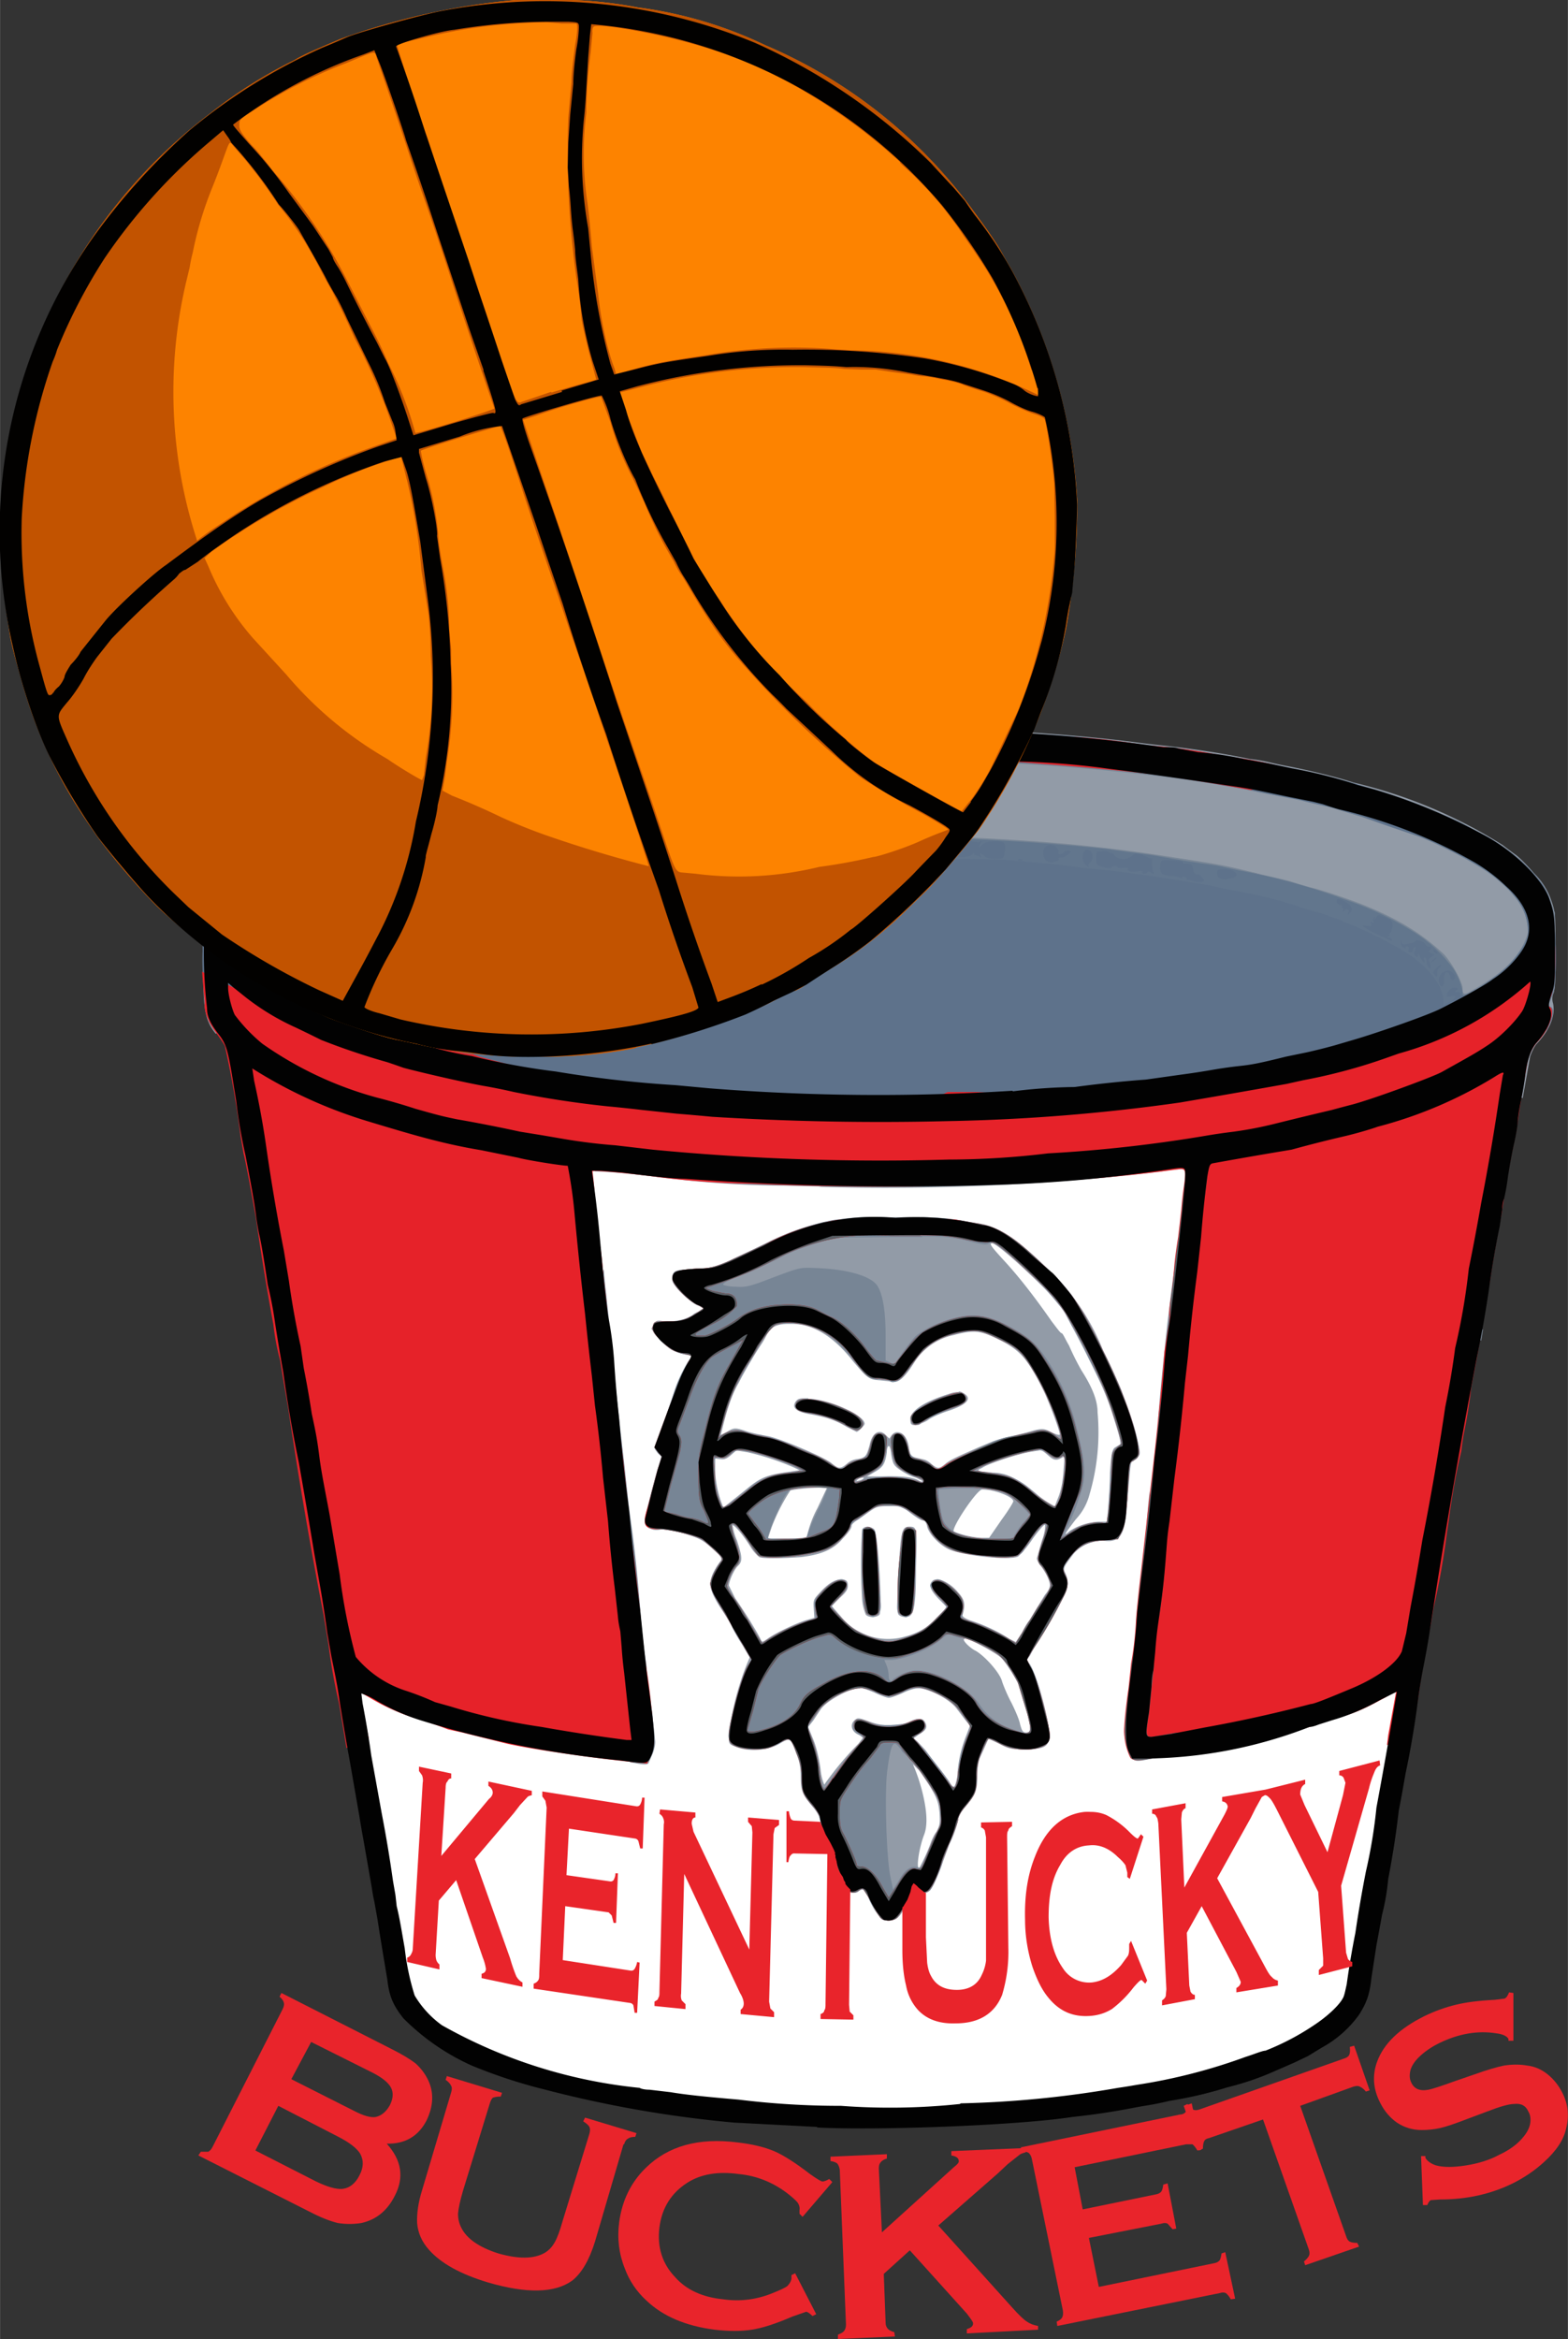 <svg xmlns="http://www.w3.org/2000/svg" xml:space="preserve" width="956.2" height="1425.5" viewBox="0 0 253 377.2"><rect x="0" y="0" width="253" height="377.2" fill="#333333" stroke="none"/><path fill="#fff" stroke="#000" stroke-width=".3" d="m93.5 186 10.1 96.7L68 276l-12-7 9.6 55.2 11.6 8.6L103 339l40.7 3 39.4-3.5 29.6-9.9 6.7-7.9 8.1-51.2-11.3 5.7-32.8 6.6 10.3-95.6-57.9 2.7z"/><path fill="#929ba7" d="M141.6 117.6a516 516 0 0 0-20.6.4 83 83 0 0 0-8.2.6l-4.3.4a199 199 0 0 1-4.3.4l-2 .2-3.2.4a130 130 0 0 0-16.5 2.4 79 79 0 0 0-4 .8l-3.8.8a32 32 0 0 0-3.4.8 48 48 0 0 1-3.5 1 81.2 81.2 0 0 0-23.6 9c-3.9 1.9-8.4 6-10 9.3-1.2 2.4-1.4 3.2-1.4 9.3-.1 9 .1 11 2 13.3l3.3-1.1c3.2-.8 6.4-1 9.6-1.1A409 409 0 0 1 54 162c9.2-3.3 18.5-6.6 28-9 7.6-1.7 15.3-3 23-4.6 7-1.7 14-3.8 21.2-5.3l17-2.8c5.6-1 11.4-1.8 17.2-2a129 129 0 0 1 3 0 117.4 117.4 0 0 1 16.8 1.2 42.5 42.5 0 0 1 7.9-.4 78.5 78.5 0 0 1 14.4 1.7l4.2 1.3 1.4.5h-.3c2 .6 5 1.5 6.5 2.2 19.1 9.6 26.4 21 24 29.6 2.6.5 5 1.4 7.4 2.7l1.2-6.7c.2-.6.6-1.5 1-2 2.2-2.3 3.1-4.6 2.7-6.6-.2-.6-.1-1.1 0-1.5.3-.4.4-2.4.4-7 0-6.3-.1-6.4-.8-8.4a11 11 0 0 0-2.7-4.1c-1-1.2-2.4-2.6-3-3a62 62 0 0 1-2-1.5 78.9 78.9 0 0 0-24.1-10.1c-3-1-7.4-2-10.4-2.6a67 67 0 0 1-3.3-.7 24 24 0 0 0-3-.5 148 148 0 0 0-14.3-2.2 236 236 0 0 1-5-.6 279 279 0 0 0-20-1.7 532 532 0 0 1-5.7-.3zm37.1 67.7-4.7.6-4.9.4h.4-.2l-2 .4c-3.5.6-7.1.7-10.8.9l-8.1.3c-1.6 0-3.2.2-4.8.4l-4.3 1-5.2 1.6-2 .5a380 380 0 0 0 55.5-2.5 39.3 39.3 0 0 0-8.8-3.6zm-30.3 11H144l-9.3.4c-2.7.4-6.9 1.8-11.1 3.8-7.8 3.8-8.3 4-11.8 4.2-2.7.1-2.9.2-3.2.7a2 2 0 0 0-.1 1.2c.2.9 3 3.5 4 3.9 1.2.4 1.3.7.5 1-.4 0-1 .3-1.3.6-1 .7-3 1.1-4.5 1-1.1-.2-1.3-.2-1.7.4l-.4.8 1.2 1.6a7.6 7.6 0 0 0 4.5 2.6c1 0 1.1.2.5.8a18 18 0 0 0-2.5 5.1 176 176 0 0 1-3.2 9c0 .2.3.6.6 1l.5.5-.8 2.8c-2.1 7.6-2.2 8-1.2 8.7.5.3 1 .4 1.7.3.8-.2 1.8 0 4 .6 2.5.8 2.9 1 4.5 2.4 1.5 1.3 1.6 1.6 1.4 2a8.5 8.5 0 0 0-1.7 3.7c0 .9.7 2.4 1.6 3.8a108 108 0 0 1 4.8 8 43.7 43.7 0 0 0-3.4 12.8c0 1.3 0 1.3 1.4 1.8 2 .7 5 .5 6.8-.6 1.7-1 1.7-1 2.7 1.6.5 1.3.7 2.2.7 3.6 0 2.3.2 2.9 1.8 4.8 1 1.2 1.3 1.8 1.4 2.8.1.6.6 2.1 1.1 3.2l1.2 3.1 1.1 2.9c.9 1.9 1.7 2.4 2.7 1.8.8-.5 1-.4 1.8 1.4.4 1 1 2 1.5 2.5.5.7.8.8 1.6.8 1.4 0 1.9-.5 3.3-3.6l.8-1.4.8.3c1.3.6 1.9.2 2.9-2.3l1-2.6 1-2.7a17 17 0 0 0 1.3-3.5c.1-.9.4-1.5 1.4-2.7 1.6-1.9 1.8-2.6 1.8-5 0-1 .2-2.2.4-2.7a179 179 0 0 0 1.4-3.1l1.7.8c1.5.8 1.9.9 4 .9 3.3 0 4-.4 4.1-2 .2-2.1-2-10-3.1-11.7l-.6-.7.6-.7.5-1 1-1.8c.7-.9 1.1-1.7 1.1-1.8l1.8-3c1.8-3.2 2-4.2 1.3-5.7-.4-.8-.3-1 1.4-3.2a6.1 6.1 0 0 1 5.1-2c2.3.2 3.1-1 3.4-5.3.6-7 .6-7.5 1-7.5l.7-.6c.5-.5.5-.7.2-2.2-.7-3.7-2.9-9.5-5.7-15.1a37 37 0 0 0-7.7-12c-5.9-5.8-8.8-7.9-12.3-8.5-5-.8-6.2-1-9.6-1m11.7 4.2c.4 0 2.3 1.5 5 4 4.3 4 5.9 5.7 6.9 7.6 4 7.4 6.3 12.1 7.4 15.6 1.4 4.4 1.6 5.3 1.2 5.3l-.8.5c-.4.5-.5 1.2-.7 4 0 2-.2 4.6-.3 5.8l-.2 2.1h-1.3a9.5 9.5 0 0 0-4.7 1.5c-1 .9-1 .7 1-1.9a9.3 9.3 0 0 0 2.2-4 35.5 35.5 0 0 0 1.3-13.2c0-1.9-.8-4-2.6-6.8a42 42 0 0 1-2-4c-.6-1-1-2-1.2-2s-.9-1-1.6-1.9c-3-4.3-5.4-7.3-7.5-9.6-2.2-2.4-2.7-3-2.1-3m-64.4 3a9 9 0 0 0-.5.3c.2 0 .3-.2.5-.3m32 10c3.5 0 6.8 2 10 6.1 2.2 2.6 2.5 2.9 4.3 3l1.9.2c1 .3 2-.5 3.7-3.2a10 10 0 0 1 6.3-4.3c3.3-.9 4.3-.7 7.2.7 3.5 1.7 4.8 3.2 7.3 8.3.9 1.9 2.6 6.4 2.6 7 0 .2-.4.1-1.3-.3-1.3-.7-1.6-.7-4 0l-2.8.7c-.8.1-2 .5-2.6.7l-2.4 1c-3.4 1.5-4.6 2-5.4 2.7-1 .8-1.2.8-2.2 0a3 3 0 0 0-1.1-.7l-1.3-.3c-.9-.2-1-.4-1.2-1.4-.2-1.6-.8-2.5-1.6-2.7-.5-.1-.8 0-1.2.4l-.4.6-.6-.6c-1-1-2.2-.4-2.6 1.7-.5 1.7-.6 2-2 2.2a3 3 0 0 0-1.7.8c-1 .8-1.3.8-2.5-.2-1.3-1-8.4-4-10.2-4.3a36 36 0 0 1-3.2-.7c-2.1-.7-2.2-.7-3.4 0l-1 .5.5-2c.8-3 1.5-4.9 2.4-6.4 1.1-2.2 2.9-5.1 3.5-6a15 15 0 0 0 .9-1.5c.7-1.4 1.4-1.9 3.4-2zm27 11c-.3 0-.8 0-1.6.3-3.9 1.2-6.2 2.7-6.2 4 0 .4 0 .8.2.9.3.3 1.4 0 2.5-.6.6-.5 2.2-1.2 3.5-1.6 3-1 3.8-2 2.4-2.8-.3-.2-.5-.3-.8-.3zm-24.3 1c-1.3 0-1.6 0-2 .5-.7 1 0 1.7 2.5 2.1 2.7.5 4 1 5.7 2l1.6.8c.3 0 1.3-1 1.3-1.3 0-1.4-5.8-4-9-4zm13 7.7c.2 0 .3.5.4 1.3.1.7.3 1.5.5 1.7.3.6 2.3 1.8 3.5 2.1l1 .5c0 .3-.1.4-.5 0-.7-.5-2.5-.8-5.4-.7h-3l1.2-.7c1.4-.8 1.7-1.3 2-3.2 0-.8.2-1 .3-1m-24.6.7 1.8.3a42 42 0 0 1 7.6 2.5l.8.4-2 .3c-3.4.5-4.3.9-6.5 2.7l-3 2.4-.8.6-.3-.8c-.6-1.6-1-3.7-1-5.3v-1.8l.8.1c.6.1 1 0 1.7-.6zm49 0c.4 0 .6.2 1.2.7 1 .9 1.4 1 2.3.5.5-.3.5-.3.3 2a15 15 0 0 1-.7 4l-.7 1.8a15 15 0 0 1-3.1-2.1c-3-2.5-4.8-3.3-7-3.3l-1.8-.2c-.6-.2-.6-.2.2-.6 1-.7 6-2.3 8-2.6l1.2-.2zm-28.6 4.4c.3 0 .2.1-.1.3-.7.3-1.2.3-.7 0 .2-.2.6-.3.8-.3m-6.7 1.6.9.1-1.5 3.2a17.2 17.2 0 0 0-1.7 4.6c-.2.2-1.4.3-3.3.3h-3l.6-1.8a31 31 0 0 1 3-5.9c.2-.2 3.4-.5 5-.5m26 .3c2 0 5 1.2 5 1.9 0 .2-.8 1.5-1.9 3l-2 2.9h-1.2a15 15 0 0 1-4.5-1c-.5-.5 3.8-6.9 4.6-6.8m27 .2a145 145 0 0 0-.5 5.6l-.2 2 .7-2.5zm-42 2.5c2 0 2 0 3.4 1.1.8.6 1.7 1.2 2 1.2s.6.4.7 1c.3 1.2 2 3 3.6 3.7 2.4 1 9.8 1.8 11.1 1.1a17 17 0 0 0 2.3-2.8c1-1.4 1.9-2.4 2-2.3s0 1.3-.5 2.6l-.8 2.8c0 .3.3.8.6 1.2.4.5.9 1.3 1.2 2 .5 1.2.4 1.6-.5 2.7l-1.3 2.1-1.2 2c-.2.2-.8 1.1-1.2 2l-1 1.5-1-.5a27 27 0 0 0-6.4-3c-.8-.3-1.2-.6-1.2-.8.5-1.7.4-2.5-.7-3.7-1.4-1.7-3.5-2.6-4.2-1.8-.6.6-.3 1.4 1 2.8l1.4 1.4-1.7 1.7a9.6 9.6 0 0 1-5 3 9.8 9.8 0 0 1-10.4-3.2l-1.5-1.7 1.3-1.3c1.1-1 1.3-1.4 1.3-2 0-.7-.2-.9-.9-1-1 0-2 .4-3.4 1.9-1.2 1.3-1.3 1.3-1.2 2.8l.1 1.5-1.4.4c-1.6.5-5 2.1-6.2 3-.9.6-.8.6-1.2-.2s-2-3.5-4-6.4l-1-2c0-.7.9-2.7 1.5-3.2.7-.7.7-1.4-.2-4.1a9.7 9.7 0 0 1-.7-2.4c.2-.2 1.6 1.4 2.8 3.3a7 7 0 0 0 1.5 1.8c.6.3 4.2.2 6.8 0 3.2-.4 5.2-1.2 6.7-3 .7-.7 1.4-1.6 1.4-2 0-.3.5-.7 1-1l2-1.4c1-.7 1.2-.8 3-.8zm3.2 3.3c-1.2 0-1.4.8-1.7 7.5-.3 5.1-.3 6.3 0 6.7.4.4 1.3.5 1.8.2.7-.5 1-2.1 1-7.8.2-6.2.2-6.6-1-6.6zm-6.7 0c-.4 0-.8.2-.9.5a88 88 0 0 0 0 11.1 8 8 0 0 0 .6 2.6c.5.5 1.7.5 2.2 0 .5-.6-.2-13-.8-13.7-.2-.3-.7-.4-1-.5zm15.7 18c1 .2 5.3 2.5 6 3.3.9 1 3 4.5 3 5a53 53 0 0 1 1.5 5.9c0 .8 0 1-.6 1s-.7-.3-1-1.3c-.1-.7-.8-2.3-1.4-3.5-.7-1.3-1.3-2.8-1.5-3.4-.3-1.4-3-4.4-4.5-5.1-1-.6-2-1.7-1.6-1.8a.3.3 0 0 1 .1 0zm-17 8c.6 0 1.2.3 2.3.7 1 .5 2.1.9 2.4.9.4 0 1.4-.4 2.5-.9 1.4-.6 2-.7 2.8-.6 2 .4 4.8 2 5.7 3.3l1.3 1.7.8 1-.6 1.6a20 20 0 0 0-1.4 6 7 7 0 0 1-.4 2c-.2.4-.4.3-1-.7a37 37 0 0 0-2-2.6l-1.8-2.4-1.3-1.4-.6-.5.7-.5c1.3-.7 1.6-1.2 1.2-2s-1-.8-2.9 0c-2 .7-4.1.6-6.2-.2-1.7-.6-1.8-.6-2.3-.2-.8.7-.5 1.8.5 2.3.5.2.8.5.8.6l-.7.9a51.3 51.3 0 0 0-5.5 6.6 8 8 0 0 1-.6-2.5c-.2-1.5-.6-3.3-1.1-4.6l-.9-2.2.8-1 1.2-1.8c.8-1.2 3.8-3 5.8-3.4h.6zm-33.6 3a17 17 0 0 1-1 4.4 29.5 29.5 0 0 1-2.5 4.6l1.8.3c1 .1 1.2 0 1.3-.3l.7-1.6c.2-.6.4-1.5.3-2l-.6-5.3zm42.2 9.3 1 1c2.8 4 3.1 4.8 3.3 6.9.1 1.8 0 2-.5 3-.4.5-.8 1.4-1 2a29.4 29.4 0 0 1-1.8 3.9c-.5 0 0-3.3.8-5.4.6-1.5.5-3.8-.3-7a29 29 0 0 0-1.5-4.4"/><path fill="#778595" d="M141 117.7a328 328 0 0 0-22.2.6 155 155 0 0 0-5.5.4 301 301 0 0 0-35 4.6 51 51 0 0 1-3 .7 53 53 0 0 0-2.6.6l-5.2 1.3a134 134 0 0 0-16.3 5.4c-1.6.7-3.4 1.5-7 3.5-3 1.6-6.6 4.6-8.6 7.3-.7.8-1.5 2.4-2 3.6a20 20 0 0 0-.9 6.9 70 70 0 0 0 0 4 52 52 0 0 1 11.4 7.7 165 165 0 0 0 9 7.2l.2.2 5.4.5c3 .4 5.7 1.2 8.5 2l3.9 1.3c1.9-.3 3.8-.4 6-.2 2.3.6 5.1.4 7.2 1.9A49 49 0 0 1 96 188.7v.2c1.3 0 5.2.3 9.3.8a169 169 0 0 0 21.5 1.5 471 471 0 0 0 43.1-.7 308 308 0 0 0 19.6-1.9c2.1-.1 2-.3 1.6 2.7a72 72 0 0 0-.4 3.9l-.4 3.4-.7 5.2a445 445 0 0 0-2.7 24.7v.7c.8-2.5 1.6-5 2.7-7.3.8-1.7 1.6-3.3 2.2-5a63.4 63.4 0 0 0 3-12.6c.3-5 .5-10.2 2.5-15 .8-1.3 1.3-2.8 2.2-4.2a28 28 0 0 1 12.6-10.3 52 52 0 0 1 10.2-3c2.3-.3 4.6-.8 6.9-1.3 2-.4 3.8-1.2 5.7-1.8 3.1-1 6.1-2.3 9.3-3.2 2.2-.8 4.3-1.5 6.4-2.4v-.1c0-.4-.2-.6-.4-.6-.5 0-.5.1.2-1.6.6-1.4.6-1.8.5-7.6v-6l-.8-2.2c-.6-1.6-1.2-2.6-2.4-3.9a19 19 0 0 0-5.4-4.6 18 18 0 0 0-2.7-1.8 149 149 0 0 1-3-1.6c-1-.6-2.2-1.1-5.7-2.6a100 100 0 0 0-11.8-4 118 118 0 0 0-14.1-3.3 205 205 0 0 0-16.7-2.6l-8.3-1.1a117 117 0 0 0-16-1.2 417 417 0 0 0-23-.6m-2 4.9a351 351 0 0 1 52.7 3.2 132 132 0 0 1 12.6 2.2 89.6 89.6 0 0 1 13.4 3.1l2.2.7 4.6 1.6c4.7 1.5 5.6 1.9 9.3 3.7 7.9 3.8 12.1 7.9 12.7 12 .2 1.2 0 1.6-.6 3-1.2 2.6-3.7 5-8 7.4-1.6 1-1.9 1-1.9-.1 0-1-1.7-4.1-3-5.5-3.3-3.1-7-5.5-12.6-7.8-2.4-1-7.5-2.7-9-3a125 125 0 0 1-3.3-1 118 118 0 0 0-4.2-1l-4.1-1c-2.7-.6-3.6-.8-13.5-2.3a263 263 0 0 0-22-2.3 330.7 330.7 0 0 0-73.8 3.5 60 60 0 0 1-3.1.6l-3.4.7a310 310 0 0 1-10.3 2.6 72 72 0 0 1-5.1 1.7l-2.4 1-5.2 2a37 37 0 0 0-6.6 4 15.4 15.4 0 0 0-5.7 7.8l-.5 1.4a35 35 0 0 1-6-3.8c-1.2-.8-3.5-3.6-4.4-5.4-1-2-.9-3.7.5-6a21 21 0 0 1 6.9-6.1 54.8 54.8 0 0 1 13.3-6.1l2.4-.8a129 129 0 0 1 19-4.8l4-.7a150 150 0 0 1 17.6-2.6 223 223 0 0 0 11.6-1l6.3-.5c2.5-.3 4.1-.4 19.7-.4zm9.8 73.8h-4.6a37.1 37.1 0 0 0-20.4 4 235 235 0 0 1-5.5 2.6 12.3 12.3 0 0 1-6.3 1.7c-3.1.1-3.5.3-3.5 1.5 0 1.1 2.2 3.4 4.3 4.3l.7.5-1.7 1.1c-1.6.8-2 1-3.8 1-1.1 0-2.1 0-2.3.2-.7.4-.4 1.6.9 2.8 1.4 1.5 2.3 2 3.9 2.3.7 0 1.2.2 1.2.2l-.7 1a28 28 0 0 0-2.5 5.7 220 220 0 0 1-2.9 8.1c0 .2.3.6.6 1l.6.4-.9 3c-2 7.6-2.1 7.9-1.5 8.4.3.3 1 .4 2 .4s2.3.2 4 .7c3 .9 3 .9 4.9 2.7l1.4 1.3-1 1.3c-1.5 2.3-1.4 3.5.2 6l1.3 2 .8 1.5c.2.5 1 2 1.8 3.2l1.4 2.4-.5.8c-.7 1.1-1.3 3-2.4 7.3-1.2 5-1.1 5.5 1.4 6.1 2.2.6 4.6.2 7-1.3.6-.3.7-.3 1 .2a12 12 0 0 1 1.6 5.7c.1 2.6.3 3 1.8 4.8.9 1 1.2 1.7 1.3 2.6l1.1 3.3a20 20 0 0 1 1.4 3.3c.4 1.5 1.4 3.8 2 4.3.4.6 1.4.6 1.8 0 .3-.3.4-.3.8 0l.6 1.1c.2.9 2 3.5 2.3 3.7.8.2 1.8.1 2.3-.3.3-.3 1-1.3 1.5-2.3 1.3-2.5 1.4-2.7 2-2.2.6.6 1.4.5 1.9 0 .5-.7 1.8-3.5 2-4.6 0-.5.6-1.7 1-2.7l1.3-3.3c.2-1.1.5-1.9 1.4-2.9 1.5-1.9 1.7-2.2 1.8-4.8 0-1.3.2-2.7.5-3.1l.5-1.4c.1-.4.3-1 .5-1.2.4-.5.5-.5 2.1.3 2.7 1.4 6.2 1.4 7.7.1.7-.6.6-1.7-.4-5.8-1-4.2-1.6-5.6-2.3-6.8l-.5-.9 1-1.7a977 977 0 0 0 2.3-4.2l2.3-3.7c1-1.7 1.2-2.9.6-4.2-.4-1-.5-1 0-1.7 1.7-2.6 3.3-3.6 6.3-3.8l2.2-.2.6-1.3c.5-1 .7-1.9.9-5l.4-6 .6-.4c.9-.3 1-1 .7-2.7s-1.1-4.4-1.7-5.9l-1-2.8A103.3 103.3 0 0 0 173 209c0-.3-3.6-4-6.9-7-2.8-2.5-6-4.4-7.4-4.4a7 7 0 0 1-1.6-.3c-1.9-.6-4.3-.9-8.4-1zm0 3c4.2 0 5.5.2 8.5 1 1.4.3 1.9.4 2.3.1.4-.2.7-.1 1.7.6a56 56 0 0 1 10.7 10.8l1 2c.4.5 1.6 2.8 2.6 5a449 449 0 0 0 2.3 4.6c.5.8 2 5.5 2.7 7.8.4 1.4.4 1.6 0 1.8-.7.4-1.2 1-1.2 1.6l-.6 9.6-.2 1.3h-1.5a7 7 0 0 0-4.2 1.3c-1.1.8-1.4 1-1.4.7l.2-.4a32 32 0 0 0 2.5-5.9c1.2-3.3 1-5.4-.8-12.3a35.2 35.2 0 0 0-4.5-9.8c-1.9-2.8-3-3.7-6.8-5.7-2.9-1.4-5-1.7-7.9-1-2.3.5-5.5 2-6.6 3.1-.7.8-2.5 3.1-3 4.1-.2.3-.4.3-1 0l-.7-.3v-3.8c0-4-.4-6.7-1.3-8.2-1-1.6-4.8-2.7-9.7-2.9-3.2-.1-2.3-.3-9.5 2.4-1.8.6-2.4.7-3.7.6-1 0-1.8-.2-2-.3-.3-.2 1.4-1 3.3-1.7 1-.3 2.9-1.2 6.5-3 .7-.4 2.7-1.2 4.6-1.8l3.5-1.1 8.8-.1h5.4zm-51.4 5.3a32 32 0 0 1-.8 2.5l-1.4 3.5-.4.7 1.1 5.1.7 3.6.4 2.4a92.8 92.8 0 0 1 2.9 21.4l.2 8.8v1l.2 2.2c.2 1.3 0 1.5.3 1.2l1.6 6.5c.3 1.5 1 2.8 1.5 4.2l.7 2.7a14 14 0 0 1-.1-1.9 107 107 0 0 1-1-9 230 230 0 0 0-1.8-16.3l-.8-7.5a692 692 0 0 1-2.2-21c-.2-.6-.3-1.7-.3-2.4l-.4-3.8a71 71 0 0 1-.4-4zm29.9 8.7c4.3 0 7 1.7 10.7 6.3 2 2.5 2.7 3 3.9 2.6.3 0 1 0 1.4.3.7.4.8.4 1.7 0 .5-.3 1.4-1.4 2.3-2.7 1.4-2 2-2.6 4.1-4 1.2-.6 5.2-1.4 6.7-1.2 1.8.3 5.6 2.3 6.8 3.7a39 39 0 0 1 6.2 12.9l.2 1-.6-.5c-1.4-1.2-2.6-1.5-4.4-.8l-2.4.5a13 13 0 0 0-4 1.2l-3 1.4c-1.5.6-3.3 1.4-4.1 2-1.4 1-2 1-2.7 0a4 4 0 0 0-1.6-.7c-1.4-.4-1.7-.6-2-2.1-.2-1.3-.8-2.1-1.6-2.1-1 0-1.3.6-1.1 2 .3 2.5.7 3.2 2 4 .6.5 1.6.9 2 1 .9.2 1.4.5 1.1.8l-1.7-.4a16 16 0 0 0-7.8 0c-1.2.6-1.6.6-1.5.2.1-.2.4-.4.8-.5a8.9 8.9 0 0 0 3.6-2c.2-.3.5-1.4.7-2.4.3-2.1.1-2.7-1-2.7-.8 0-1.4.8-1.6 2-.3 1.5-.6 1.8-1.9 2.2a6 6 0 0 0-2 1c-.4.3-.8.6-1 .6l-1.4-.9a15 15 0 0 0-2.2-1.3l-3.3-1.4c-3-1.3-4-1.6-6-2-.8 0-1.8-.3-2.3-.5a3.7 3.7 0 0 0-3.2.3c-.5.2-1 .4-1 .2a35.8 35.8 0 0 1 5-12l2.2-3.8c1.1-1.9 1.6-2.2 4-2.2m112 1h-.5c0 .6-.2 1.1-.3 1.6l.5.2a45 45 0 0 0 .3-1.8M155 224.6a7 7 0 0 0-2.5.5c-4.1 1.3-6.4 3.3-5.3 4.4.4.4 1.2.4 1.4 0 .2-.3 2.9-1.6 4.9-2.3 2.1-.8 2.4-1 2.3-1.8 0-.5-.3-.8-.8-.8m-24.8 1c-1.3 0-1.8.3-1.8 1 0 .8.6 1.1 2.4 1.4 2 .3 4.2 1 5.8 2 1.3.7 1.8.8 2.3.3.9-.9 0-1.9-2.6-3-2.1-1-4.5-1.7-6-1.7zm37.4 8.2c.6 0 .9.2 1.4.6.9.7 2 1 2.4.4.4-.4.7 1.7.4 2.6-.2.4-.3 1.1-.3 1.6 0 .6-.2 1.7-.5 2.5l-.6 1.5h-.3c-.4 0-1.5-.7-3.7-2.7a10.2 10.2 0 0 0-5.7-2.7l-2.4-.3-1.2-.1 1-.5c2-1 6.5-2.5 8.8-2.8a8 8 0 0 1 .7 0zm-48.2 0 .8.2c1.8.2 7.2 2 8.4 2.7l.9.5-.9.1-2.3.3a10 10 0 0 0-5.8 2.7 46 46 0 0 1-3.7 2.8c-.5 0-1.3-2.7-1.5-5.3-.3-2.5-.1-2.9.9-2.7.5 0 1-.1 1.7-.6.6-.5.9-.6 1.5-.6zm13.2 6 1 .1-1 2.4a41 41 0 0 0-2.5 5.7s-1.5.2-3.2.2c-2.4 0-3 0-3-.3 0-.5 1.4-4 2.4-6q.75-1.5 1.5-1.8c.6-.2 3.3-.3 4.8-.3m23 .2c5.5 0 6.6.4 9 2.6l1.6 1.7-1.3 1.5c-.7.9-1.3 1.8-1.3 2s-.5.3-1.8.3h-2.9c-.6.1-1.3.2-1.6 0-2.4-.5-3.4-1-4.2-1.7-.8-.8-1-1-1.4-3.4-.2-1.4-.3-2.7-.2-2.8 0 0 2-.2 4.2-.2zm-12.3 2.6c1.2 0 2.4.5 3.8 1.4.9.7 1.8 1.2 2 1.2.3 0 .5.4.7 1 .2.7.7 1.4 1.5 2.2 1.7 1.6 3.7 2.2 8 2.6 3.8.4 5.3.1 5.9-1 .6-1 2.3-3.4 2.8-3.9.6-.5 1.2-.3 1 .4-1.5 3.4-1.8 5.2-1 6 .3.2.8 1 1.1 1.8l.6 1.5-1.2 1.8-1.5 2.5a2 2 0 0 1-.5.8 8 8 0 0 0-1.4 2.2l-1.2 2-1-.7c-1.1-.9-5-2.7-6.6-3-1.2-.4-1.2-.4-1-1.2v-1.7c0-1.1-2.8-3.8-4-3.8-.4 0-1.2.7-1.2 1 0 .2.6 1 1.3 1.8a9 9 0 0 1 1.3 1.6c0 .3-2.7 3.1-3.7 3.7s-4.8 2-5.6 2a20 20 0 0 1-5.7-2.1c-1.1-.8-3.5-3.3-3.5-3.7l1-1.3c1.5-1.3 1.7-1.8 1.4-2.5-.6-1-2.1-.5-4 1.5-1 1-1.2 1.3-1.2 2.2l.2 1.5c.2.5 0 .6-1.2.9a28 28 0 0 0-7.4 3.7l-1.2-1.9a69 69 0 0 0-3.4-5.5l-1.2-1.8.6-1.5c.3-.8.8-1.6 1-1.9.5-.4.6-.7.4-1.8 0-.7-.4-2-.8-2.9-.4-1.1-.5-1.7-.3-1.9.3-.3 1.3.8 3 3.4 1.2 1.9 1.6 2 4 2a32 32 0 0 0 8.2-1.3 7.7 7.7 0 0 0 3.8-3.6c.3-.6.7-1.1.9-1.1s1-.5 1.8-1.2c1.2-1 2.4-1.4 3.5-1.4m-3.4 3.7c-.3 0-.5.2-.7.5-.3.6-.1 9.9.2 12 .2.7.5 1.4.8 1.6.6.5.8.5 1.4-.2.6-.5.6-.7.4-3l-.4-6.4c-.2-3.3-.3-3.9-.7-4.2-.3-.3-.7-.4-1-.3m6.8 0c-.5 0-.9.4-1.1 1l-.4 4.2-.3 5.9c-.2 2.4-.2 2.5.4 3l.8.4c.6 0 1.3-1.1 1.3-2l.2-1.8.1-5.5c.1-3.6 0-4.4-.3-4.8a.9.9 0 0 0-.7-.4m6.4 17.3c.2 0 .4 0 .7.2.6.2 1.2.4 1.4.3s1.3.2 2.4.8l2.1 1c.5 0 2.1 1.5 2.9 2.7 1.7 2.6 2 3.2 2.8 6.3 1 3.6 1 4.3.4 4.5l-.5.1-2.1-.7a9.9 9.9 0 0 1-5-3.7c-1.8-3-7.7-6-10.8-5.7a8 8 0 0 0-3.3 1.4c-.3.5-.7.3-.7-.4 0-.4-.1-1.2-.3-1.7l-.4-1h1c2 0 6.5-1.8 8.1-3.3.7-.6 1-.8 1.3-.8m-14.3 8.6a6 6 0 0 1 2.3.7c1.7.8 3 .8 4.7 0a5 5 0 0 1 2.4-.7c1.6 0 5.5 2 6.3 3.2l1.3 1.9.9 1.2-.7 1.6a18 18 0 0 0-1.4 6.1c0 1-.6 2.5-.9 2.1a47 47 0 0 1-1-1.5 50.4 50.4 0 0 0-5.3-6.5l1-.7c1-.6 1.2-1.5.5-2-.4-.5-1-.5-2 0-.6.4-1.7.5-3.2.6-2 0-2.5 0-3.7-.5-1.6-.7-2.2-.5-2.3.6-.1.6 0 .8.8 1.3l1 .6-.8 1-2.3 2.6-2.3 3.1a5 5 0 0 1-1 1.4c-.4 0-.8-1-.8-2 0-1.5-.6-4.3-1.4-6.2l-.7-1.6.9-1.2a78 78 0 0 0 1.3-1.9c.8-1.3 4.7-3.2 6.4-3.2m43.4.1-.3 2.8c-.6 4-.6 4.5-.2 6 .2 1 .6 2 1 2.4.4.6.9.6 3.6 0l2-.2-1.3-1a16.5 16.5 0 0 1-4.8-10m-77 3.4a32 32 0 0 1-1.4 8.6c.8 0 1-.4 1.3-1.2.5-1.1.5-1.6.4-3.5l-.3-4zm39.2 5.5c.2 0 .7.5 1.2 1.3a24.7 24.7 0 0 1 6 8.3c.4 2.9.4 3-.7 5.2l-1.7 3.8c-.5 1.4-.6 1.5-1.3 1.3-1-.2-2 .5-2.9 2.2l-.9 1.4-.5-2.4c-.6-3.4-.9-13.9-.4-17 .4-3 .7-4.1 1.2-4.1"/><path fill="#62768d" d="M138.6 117.7a221 221 0 0 0-19.4.6 289.6 289.6 0 0 0-58.9 9.6 79 79 0 0 0-19.6 9.2c-.9.5-3.7 3.2-4.8 4.6a14 14 0 0 0-2.6 5 56.6 56.6 0 0 0 .4 18.1 15 15 0 0 0 2.3 3l.4 1 .4 1.9a80.7 80.7 0 0 1 25.8 4.7c5 1.9 10.2 3.4 15.3 5.2 2 .7 4 1.5 6 2 1.5.4 2.8.5 4.4.7l2.4.4c5.6.6 11.2.8 16.8.8 5.5 0 11 0 16.6-.2a82 82 0 0 0 21.5-3.2c2.8-.5 4.1-.8 7-1a69.2 69.2 0 0 1 24.1 4.1l11.4 3.3 2.2.4 2.1-.2a32 32 0 0 1 4.1-2.4c1-.6 2.1-1 3.2-1.5 3.6-1.5 7.4-2.6 11-4 3.6-1.2 7-2.6 10.5-4 4.7-2.4 9.6-4.3 14.5-6a78 78 0 0 1 14-3.8l.7-1.7c.2-1.3.2-1.5-.2-1.8s-.4-.4.1-1.7c.7-1.7.9-5 .6-10.5-.3-4-.7-5.6-2-7.7a29.6 29.6 0 0 0-9.2-7.8 309 309 0 0 1-3-1.6 98 98 0 0 0-12.4-5l-5.2-1.7c-3-.9-6-1.6-10-2.4a106 106 0 0 1-3.7-.8 56 56 0 0 0-7.4-1.3 91 91 0 0 0-13-1.8 143 143 0 0 0-19.3-1.8c-7.8-.4-18.3-.7-27-.7zm2.9 4.6a549 549 0 0 1 26.2.9 232 232 0 0 1 29.7 3.5 148 148 0 0 1 6.6 1.1 132.6 132.6 0 0 1 25.6 7.3 79 79 0 0 1 9.5 4.9c2 1 5.6 4.4 6.6 6.3.3.8.7 2 .8 2.9.2 1.2.1 1.7-.5 3a19.4 19.4 0 0 1-8.1 7.5c-1.7 1-1.9 1-1.9.4 0-.8-.8-3-1.6-4a22.2 22.2 0 0 0-5.8-5.5 50 50 0 0 0-11.2-5.4 102 102 0 0 0-17.3-4.8l-3.7-.8a226 226 0 0 1-8.8-1.4 76 76 0 0 0-4.7-.7 223 223 0 0 1-4.3-.6 352.6 352.6 0 0 0-55.1-1.4 213.4 213.4 0 0 0-32 3.6 278 278 0 0 1-7.7 1.5l-4.6 1.1a76.3 76.3 0 0 0-17 5.6 76 76 0 0 1-4.3 2.2c-3.5 1.9-6.8 5-8.3 8-.5 1-.9 2.1-.9 2.5 0 1-.5 1-2.8-.4a21 21 0 0 1-7.9-7.3c-1-1.6-1-1.7-.8-3.5.2-2.7 1.4-4.5 5-7.4a55 55 0 0 1 17.2-8.3c1.6-.5 3.2-1 3.4-1.2l3.3-.9 4.2-1a105 105 0 0 1 12.6-2.8 42.5 42.5 0 0 1 7.6-1.4l3.6-.5a54 54 0 0 0 3.3-.5l1.6-.2 3.7-.2c6.8-.7 9.4-1 11.4-1a72 72 0 0 0 4-.4 392 392 0 0 1 23.4-.7"/><path fill="#5e728b" d="M138.7 117.7a225 225 0 0 0-19.5.6 283 283 0 0 0-28.8 3 50 50 0 0 1-3.3.4 38.4 38.4 0 0 0-6.5 1.2 220 220 0 0 0-25.2 6.8 65.4 65.4 0 0 0-13.8 6.7c-5.1 4-7.1 6.5-8.3 10.2a55.3 55.3 0 0 0-.2 15.4c0 1.4.7 3 1.9 4.6.7 1 1.4 2 1.4 2.2 3 .3 6 .9 9 1.7a156 156 0 0 0 15.2 3.8c5.6 1.4 11 3 16.6 4.6a123 123 0 0 0 28.8 4.7c4.2.2 8.5 0 12.8 0a1255 1255 0 0 0 23.4-.3 341 341 0 0 1 10.9 0 888 888 0 0 0 17.4-.4l9.4-.7q5.85-.45 11.7-.3h11c2.8-2 5.9-3.4 9.2-4.1l4.1-.7a44 44 0 0 1 8.4 0c2.4-1.9 5-3.5 7.5-5 2.1-1.2 4.2-2.4 6.4-3.4.6-.3 1.2-.7 2-.9l5.7-1.6h3.6c.5-.8.8-1.6 1-2.4.1-.9 0-1.2-.3-1.4-.4-.2-.4-.3.1-1.6.7-1.7.9-5 .6-10.5-.3-4-.7-5.6-2-7.7a28.8 28.8 0 0 0-9-7.7l-2.3-1.2a99 99 0 0 0-19.5-7.4 74 74 0 0 0-9.6-2.3 59 59 0 0 1-3.1-.7 55 55 0 0 0-7.5-1.3 89 89 0 0 0-13-1.8 104 104 0 0 0-12.5-1.4l-6.7-.4c-7.8-.4-18.3-.7-27-.7m-.5 4.6a434 434 0 0 1 31.4 1 230.5 230.5 0 0 1 31 3.9 452 452 0 0 0 9 1.8 107 107 0 0 0 5.2 1.2 104 104 0 0 0 5 1.5 281 281 0 0 0 9.5 3.3 77 77 0 0 1 9.3 4.6c3.2 2 6.1 4.8 7.1 6.9a8.7 8.7 0 0 1 .8 3c.1 1.4 0 1.8-.6 3-.4.7-1.3 2-2 2.8a33.8 33.8 0 0 1-6.7 4.8c-1 .5-1.8.6-1.5.1 0-.1-.2-.2-.5-.2-.5 0-.5 0-.2-.3.3-.2.3-.2 0-.4-.6-.2-1.4.4-1.5 1-.1.5 0 .5.5.4 1.1-.3 1 .2 0 .8l-1.1.6v-.6c0-2.8-3-6.3-7.4-8.7-4-2.3-9.3-4.6-12.9-5.7a49 49 0 0 1-2.5-.7 56 56 0 0 0-8.6-2.3 27 27 0 0 0-2.5-.5 106 106 0 0 1-2.9-.6c-2.2-.5-5.7-1-10.2-1.7-5-.7-4.6-.7-10.8-1.3a207 207 0 0 0-11.4-1.2c.1-.2-9.5-.4-21.8-.4a297.3 297.3 0 0 0-59.3 5.8l-4.5 1.2a66 66 0 0 0-20.5 8.3c-3.6 2.4-5.4 4.9-5.5 7.5v1.2l-.4-.3c-.2-.1-.3-.3-.2-.5.3-.5-.3-1-1-.9-.2 0-.4.2-.3.4h-.9c-1-.1-3.8-1.6-5.9-3a23.7 23.7 0 0 1-5.5-6c-.8-1.4-.9-1.6-.8-3.3.1-1.4.4-2 1.1-3.3a33 33 0 0 1 15.2-10.3l7.9-2.9a231 231 0 0 1 25.4-6 158 158 0 0 0 3.7-.5 85 85 0 0 1 3.6-.4 12 12 0 0 0 2.3-.4c.2-.1 1.4-.3 2.9-.3l3.5-.4c.6-.2 1.2-.3 1.3-.2.2.2 2.7 0 7.3-.6a63 63 0 0 1 4.1-.4 441 441 0 0 1 22.8-.7zm3 12.8c-.2 0-.3.2-.5.5-.4.3-.5.3-.7 0s-.7-.4-1.9-.4h-1.7v.8c.2 2 0 2 3.1 2a9 9 0 0 0 2.9-.3c0-.1.1-.2.3 0 .1 0 .2 0 .2-.2 0-.4.7-.3 1 .1.3.3.5.3 1.3 0s1-.3 1.3 0 .5.4.6.2c.2-.3 1.4-.3 1.4 0 0 .1.2.2.5.2s.5-.1.4-.2c-.1-.2 0-.2.6 0h1c0-.2.4-.2.6-.1.3.1.3 0 .2-.2q-.15-.3.3 0c.3.4.7.5.9.4.1-.1.2 0 .2.2s0 .2.3 0c.1-.2.3-.3.4-.1.2.4 2.6.3 3-.2.2-.3.3-.4.3 0 0 .1 0 .2.2.1l.6.2c.3.3.3.2.2-.2-.2-.4-.1-.4.5 0 .4.5 1 .6 2 .6 1.2 0 1.2 0 1.4-1 .3-1.6 0-1.9-1.7-1.8-1.1 0-1.6.2-2 .6-.2.3-.4.4-.4.3 0-.2.1-.5.3-.7.3-.3.2-.3-.5-.1l-1-.1c-.1-.3-4-.3-4.6 0h-.3a.3.3 0 0 0-.3-.3c-.1 0-.2.1 0 .3 0 .2 0 .2-.3 0-.2-.2-.7-.3-1.1-.3h-.7c-.1-.4-1.3 0-1.3.4 0 .2-.1.4-.3.4-.1 0-.2.1-.2.3.1.4-.7.8-1.2.6-.2 0-.4-.4-.4-.7s-.3-.7-1-1c-.8-.3-.9-.3-1.2 0-.3.4-1.6.9-1.4.5l-.5-.5zm-20.4 1c-.3 0-.5.1-.6.6 0 .4-.2.8-.3 1-.2.2 0 .4.4.7.5.2 1 .4 1.4.4.7 0 .7-.7 0-2-.3-.5-.6-.8-1-.8zm24.7 0c.2 0 .3.3.3.5s0 .4-.2.5c-.2 0-.3-.1-.3-.5 0-.3 0-.5.2-.6zm-29.6.1-.8.1c-.3 0-.5.4-.5.6 0 .4 0 .4-.4 0-.2-.3-.6-.5-1-.5-.6 0-.7.1-.7 1l.1 1.5q.15.3.9.3l2.7-.3c2.2 0 2.7-.2 2.5-.6l.1-.3c.5 0 .3-.7-.3-1.1-.5-.4-.5-.4 0-.3.3.1.4 0 .1 0-.3-.3-1.7-.4-2.7-.4m27.4 0v.7l-.1-.4v-.2zm26.2 0c-.4.1-.8.3-1 .6-.3.5-.2 1.4.2 1.9.5.4.8.5 1.7.2.3 0 .5-.3.4-.4 0-.1.1-.2.4-.2s.8-.2 1.1-.5c.5-.4.5-.5.2-.6a.8.8 0 0 0-.8.2c-.3.4-1.1.5-.9 0 .1 0 0-.4-.3-.7-.2-.3-.6-.4-1-.4zm5.9.8c-.7.1-1 1.6-.3 2.4.5.5.8.6.5.2 0 0 0-.3.3-.5.5-.4.5-1.5 0-1.9zm-69.7.1-.5.5c-.1 0-.2.1-.2.3 0 .1 0 .1-.2 0-.4-.5-1.8 0-2 .7 0 .3 0 .8.2 1.2l.4.6c.3 0 2-.9 2-1.1.3-.7.4-2 .3-2.2m72 .2c-.8 0-.8 0-.8 1.1 0 1 0 1.1 1 1.4.8.2 1.2.3 1.6 0 .3-.2.6-.2.8 0 .1.2.6.2 1 .1.6 0 .8 0 .7.2-.3.4.7.6 1.7.4.6-.1.8 0 .6.1 0 .2 0 .3.3.3.2 0 .4 0 .5-.2q.15-.3.6 0c.2.2.4.2.5.1.1 0 0-.1 0-.1-.2 0-.3-.6-.3-1.3v-1h-.5a5 5 0 0 0-1.3-.6c-.8-.2-1-.2-1.4.2-.8.7-2.2.7-2.8 0-.2-.3-.5-.5-.5-.4h-.3c-.2-.3-.8-.4-1.3-.3zm-80.2 1.1c-.7 0-1 0-1.2.3s-.1.4.7.4l1.6.2c.5.3.7.2.7-.2 0-.2.1 0 .4.4.4 1.1.5 1.1.6.1 0-1-.1-1-2-1.2a11 11 0 0 0-.8 0m3.7.1q-.6 0-.6.6l.1.5.7-.5.5-.6zm63.4 0a1 1 0 0 0-.3.1c-.2.1 0 .2.3.2.4 0 .5 0 .3-.2a1 1 0 0 0-.3 0zm23.7.2c-1 0-1 0-1.1 1-.1 1.1.3 1.5 1.9 1.6.6 0 1.3.2 1.5.3s.2.1.1 0c0-.3 0-.3.4-.2.3 0 .4.2.3.4v.1l.9.1c.6.3 2 .3 2 0 0-.2-.8-1.1-1-1-.5 0-.6-.1-.8-.9-.1-.6-.3-.8-1-.8-.4 0-.7 0-.6-.2s-.9-.3-2.6-.4m9.2 1.5c-1 0-1.1 0-1.1.6q0 .75.6.9c.3.1.7.2.8.1l1-.2c1.5-.3.5-1.5-1.3-1.4m-105.3.8c-.1 0-.3 0-.4.2s0 .5.1.6c.5.3.7.2.7-.2 0-.3-.2-.6-.4-.6M79 143.6c-.2 0-.3.1-.3.2l.1.3.3-.3c.1-.1 0-.2-.1-.2m.8 0a.3.3 0 0 0-.3.2.3.3 0 0 0 .5 0 .3.3 0 0 0-.2-.2m.8 0c-.2 0-.3 0-.2.2s.3.2.5.2c0-.1.2 0 .2 0 0 .4.3.4.8.1q.6-.3 0-.3l-1-.1a2 2 0 0 0-.3-.1m-9.1.2q-.3 0-.9.6c-.3.2-.6.4-.8.3v.1a.5.5 0 0 0 .6.2c.5-.2.8 1.5.2 2-.4.3-.4.3 0 .3 1 0 1.2-.4 1.3-2 0-1 0-1.5-.4-1.5M216 145a.3.3 0 0 0-.2 0c-.3.2 0 1 .5 1 .2 0 .3 0 .2.2l.1.3c.2 0 .2.1.1.3q-.15.45.3 0c.4-.4.9 0 .5.5-.1.3 0 .3.2 0 .8-.5.4-1.4-.8-2zm-151.7 1.8a1.8 1.8 0 0 0-.4.1c-.5.2-.6 1.6-.1 2.1.5.6.6.5.7-1 .1-1 .1-1.2-.2-1.2m158.2.8c-.2 0-.3.2-.5.4-.2.3-.3.3-.2.1s.1-.3 0-.2c-.2.1-.3.4-.2.6.1.3 0 .4-.2.2-.3-.1-.3 0-.2.3.2.4.1.4-.6.3-1.3-.3-.7.3 1.7 1.4 2.5 1.2 2.3 1.1 2.3.8 0-.1-.2-.3-.5-.3-.4 0-.4 0 0-.2q.3-.3 0-.3l.2-.2c.2-.1.3-.6.4-1.1 0-.8 0-1-1.1-1.4l-1-.4zm-160.7.2c-.5 0-1 .2-1.4.7-.4.3-.7.8-.7 1s0 .2-.2 0c-.2-.4-.3-.3-.4.1v.9l-.1.2c-.1 0-.4-.1-.5-.3 0-.3-.3-.4-.6-.3-.5.1-.6.4-.5 1 0 .4.2 1 .3 1.1 0 .2.5.2.8.2.5-.1.7-.3.6-.7 0-.5 0-.6 1-.5.6 0 1 0 1-.2s.1-.3.3-.3c.7.1 1.3 0 1.1-.2 0-.1.1-.3.4-.4.6-.1.6-.7 0-1.7-.2-.4-.6-.6-1-.6zm164.2 3.5v.5c0 .4.1.8.5 1q.45.3.3 0c0-.1 0-.2.2-.2.3 0 .4.2.3.5-.1.4 0 .5.3.5.2 0 .4-.1.4-.3q0-.45.3-.6c.1-.1.2 0 0 .5s-.2.7.1 1c.3.2.4.2.4-.2 0-.3.2-.2.4.4.4.8.9 1.2.6.4-.1-.2 0-.4 0-.4.2 0 .3.2.4.4 0 .7 0 .8.3 1.2.4.6.5-.1.2-.8-.3-.4-.2-.6.3-.9l.5-.4-.6-.2c-.4-.2-.5-.3-.3-.4s.3-.3.3-.5c0-.1 0-.2-.2-.1a.9.9 0 0 1-.7-.4c-.4-.6-1.5-.9-1.7-.5-.1.2-.6.3-1.1.4-.9.2-1 .1-1.1-.5zm-166.1.2c-.2 0-.4.1-.4.3 0 .1.2.2.4 0l.4-.2H60zm171.5 1.6c-.2 0-.1.2 0 .4l.5.4v-.4zm-177.9 0c-.3 0-.5.2-.6.5-.5.9-.3 1.3.5 1.7s1 .4 1.8-.3c.9-.7 1-1.2.4-1.5-.2 0-.4 0-.4.2l-.6-.2c-.4-.3-.8-.4-1-.4zm178.2 1.3-.5.4c-.4.5-.4.5.2.1l.4-.4zm-179.2.8q-.3 0-.9.6c-.5.6-.5 1.5 0 2.3l.4.3c.3 0 1.7-2 1.7-2.3s-.6-.5-1.2-.4c-.1 0-.1 0 0-.2zm180 .4c-.2 0-.4.2-.7.5-.6.6-.7.7-.3 1.1.3.4.4.4.4-.3 0-.5.2-.9.4-.9s.2-.1.2-.3zm1 1c-1 0-1.7 1.2-1.2 2.2.4.6.8.2.7-.9-.1-1.2.7-1.5 1-.5 0 .5.2.7.5.6.7-.3 0-1.5-1-1.5zm-182 .5.3.3.2.6c0 .1-.2 0-.3-.3-.2-.4-.2-.6-.1-.6zM193 264.8l-2.2.2.2.6 1 3.1 2.8-3.7a9.7 9.7 0 0 0-1.8-.2"/><path fill="#e62229" d="M138.7 117.7a225 225 0 0 0-19.5.6 283 283 0 0 0-28.8 3 50 50 0 0 1-3.3.4 38.4 38.4 0 0 0-6.5 1.2l-1.3.3.9.2c2.6.8 5.2 1.6 7.6 2.8l2.5-.3 3-.5a34 34 0 0 0 3.2-.5c.9-.2 2.4-.3 3.4-.3s2.2-.2 2.8-.3c.6-.2 1.2-.3 1.3-.2.2.1 3.6-.2 7.2-.6a58 58 0 0 1 4-.4l8.3-.4a521 521 0 0 1 39.7.1l6.4.5c5.4.4 13.7 1.2 17.4 1.7a351 351 0 0 1 14.8 2.4l2.4-.5 4.3-.9 1.2-.5.6-.3c.2 0-.2.1-.3.2l.1-.1 1.4-.7a73 73 0 0 0-3-.6 59 59 0 0 1-3.1-.7 55 55 0 0 0-7.5-1.3 89 89 0 0 0-13-1.8 104 104 0 0 0-12.5-1.4l-6.7-.4c-7.8-.4-18.3-.7-27-.7m112.3 35-.6.5a61.5 61.5 0 0 1-10.6 7.5l-1.6.8-5.3 2.7a77 77 0 0 1-5.9 2.8l.3-.1h-.1l-1.4.7a46 46 0 0 1-6.5 2.2c-1.7.4-3.5.5-5.3 1a63.3 63.3 0 0 1-17.5 2l-1 .2-1.4.2c-.8 0-1.5.2-2.3.3l-.8.1-3.4.6a45 45 0 0 1-10.3 1l-1 .1c.2.1-.2 0-.4.1l-.8.2a47.6 47.6 0 0 1-13.3.8l-4.1-.3h-4.8a27 27 0 0 1-10.7 2.9c-1.4.1-3 0-4.4-.1l-4.7-.4-6.4-.7c-1.1-.2-2.3-.2-3.4-.3a84 84 0 0 1-5-.3c-2.7-.3-5.2-.9-7.8-1.5h-.7c-2.2 0-4.4-.4-6.6-.7a38 38 0 0 0-2.9-.2c-2.4 0-4.9-.3-7.3-.7-1.7-.2-3.3-.7-5-1l-5-1.2-5.7-1.5-1-.4H76a50 50 0 0 1-9.1-2.2l-3.4-1c-.8 0-1.8-.4-2.4-.7a9 9 0 0 0-2-.7c-.5 0-1.1-.3-1.7-.5l-1.2-.3-2.7-.4c-3-.3-6-1.2-9-2.1-4.1-1.5-8-3.3-11.9-5.4l.2 2.6c.1 1.2.3 2.4.2 2.7 0 1.4.7 3 1.9 4.6.7 1 1.4 2 1.4 2.2a151 151 0 0 1 2.5 14.4l.5 2.9c.3 1 1.4 7 2 10.4a424 424 0 0 0 2.8 17.1 38.6 38.6 0 0 0 1.1 5.8l.6 3.7.7 4a738 738 0 0 0 5.7 33.3l.8 4.8a88 88 0 0 0 1.7 9.5l1.2 7.2 3.6-1.4v-.1l-.7-3.5-.6-3.3-.1-.7 1.4.8a34 34 0 0 0 6.9 3.2 76 76 0 0 1 5.9 2l2.3.5 7.2 1.8c4 .9 14.3 2.4 20.8 3l1.8.2.6-1.3c.3-.6.5-1.7.5-2.2a106 106 0 0 0-1.3-12.5 44.5 44.5 0 0 1-.8-7.2c-.3-3.2-1-9.5-1.5-12.8l-.5-5-.8-7.5a555 555 0 0 1-2.2-21 12.4 12.4 0 0 1-.3-2.4l-.4-3.8a87 87 0 0 1-.5-4.8 62 62 0 0 0-.6-4.5 48 48 0 0 1-.5-4 70 70 0 0 0-.5-6.5c.1-.2 4.8.2 9.6.8a138 138 0 0 0 16.2 1.2 469 469 0 0 0 48.5-.4 255 255 0 0 0 20.7-2c.7.1.8.4.4 3a54 54 0 0 0-.4 3.7l-.5 4.3a71 71 0 0 0-.6 4.4 130 130 0 0 1-.5 5c-.3 1.6-.4 3.1-.3 3.3a7 7 0 0 1-.2 2l-.6 3.7a319 319 0 0 1-1 10.6 400 400 0 0 1-.8 7.5l-.7 6-1.3 11.5a207 207 0 0 0-.8 7.7 53 53 0 0 1-.8 7.1l-.4 3.9c-.4 2.6-.8 6.4-.7 7.3a10 10 0 0 0 1 4c.5.4.8.4 2 .3a392 392 0 0 1 9.5-1.4 477 477 0 0 1 9.6-1.8 75 75 0 0 1 6-1.6l1.8-.5a68 68 0 0 1 5-1.6c2.7-.8 3.8-1.3 7.3-3.2 1.6-1 1.8-1 1.6-.5l-1.2 6.6-.2 1.6a23.4 23.4 0 0 1 3.7.3l1.3-7.7a201 201 0 0 1 2.1-12.2l.4-2.4a125 125 0 0 0 2.2-12.4l.3-2a102 102 0 0 1 2-11 39 39 0 0 1 .4-2.8 79 79 0 0 0 1.2-7.5 373 373 0 0 0 2-11 44.5 44.5 0 0 1 1-6 261 261 0 0 1 1.9-11 203 203 0 0 1 2.4-13.4 238 238 0 0 1 1.7-10.6 7 7 0 0 1 1.6-3.6 9 9 0 0 0 2.4-4.3c.1-.9 0-1.2-.3-1.4-.4-.2-.4-.3.1-1.6.6-1.4.8-4 .7-8.1zm-106.2 43.8c-4.2 0-8.5 0-10 .3a38.2 38.2 0 0 0-11.6 4l-5.4 2.5c-2.6 1.1-3 1.2-5.6 1.3-3 .2-3.7.5-3.7 1.6 0 1 2.5 3.6 4.2 4.3l.8.5-1.6 1.1c-1.5.8-2 1-3.8 1-1.2 0-2.3 0-2.5.2-.1 0-.3.5-.3.9 0 .6.4 1.1 1.6 2.2 1.3 1.3 1.7 1.5 3.2 1.8l1.6.5-.7 1a189 189 0 0 0-5.4 13.7l.6.8.6.7-.7 2.1a162 162 0 0 0-1 3.7 47 47 0 0 1-.7 2.7c-.8 2.5-.4 3.3 2 3.2 1.3 0 5.5.9 6.8 1.6.3.1 1.2 1 2 1.7 1.4 1.3 1.5 1.5 1.2 1.9-.8 1-1.8 3-1.8 3.6 0 .4.4 1.4.9 2.3l4.8 8.3 1 1.7-.6.9c-1 1.6-3.3 10-3.1 11.6 0 1.3 1.6 1.9 4.3 1.9 2 0 2.3-.2 3.7-1 .8-.4 1.6-.7 1.8-.6.2 0 .7 1 1.1 2.2.7 1.6.8 2.5.9 4.1 0 2.3.1 2.6 2 4.7.5.7 1 1.5 1 1.8 0 .6 1.2 4.1 1.7 5l.7 2c.5 1.8 1.8 4.4 2.3 4.8.5.2.7.2 2.1-.6l1.4 2.2c.6 1.3 1.3 2.5 1.6 2.7.8.5 1.9.4 2.5-.1.3-.3 1-1.4 1.6-2.6l1.2-2.2.8.3c1.4 1 2.1 0 3.7-4.6a90 90 0 0 1 1.6-4c.5-1.2 1-2.5 1-2.8 0-.4.4-1.2 1-1.9 1.8-2.1 1.9-2.4 2-4.7 0-1.6.1-2.5.7-4.1.5-1.2 1-2.2 1.2-2.3.2 0 .8.2 1.3.5a9 9 0 0 0 6.7 1c1.4-.4 1.9-1 1.9-2 0-1.6-2-9-3-10.7l-.7-1.6.7-1.2a71.6 71.6 0 0 0 5.2-8.9c.8-1.5.9-2.4.2-3.7-.4-1-.4-1 .3-2 1.9-2.6 3-3.2 6-3.4l2.3-.2.6-1.2c.5-1 .6-2 .9-5.2l.3-5c0-.7.1-1 .7-1.3 1-.5 1-1 .6-3-.8-4-2.6-8.7-5.4-14.4-4.3-8.7-5.3-10-11.8-16-3.3-3-5.6-4.3-8.6-4.8l-3.4-.6a76 76 0 0 0-9.5-.2m3.7 2.7c3.6 0 4.5.1 6.8.6 1.9.4 3.7.6 4.2.5 1-.1 1.7.4 5.6 4 5.1 4.7 6 5.7 8.7 10.7a70.3 70.3 0 0 1 6.8 16.2l.4 1.6-.8.7c-.7.7-.8.9-.8 2.9s-.3 6.4-.7 8.3c-.1 1-.2 1-.8.9-1-.3-3.4.3-4.8 1.3-1.7 1.2-1.9 1.3-1.9 1l.2-.4a146 146 0 0 1 2.9-7c.2-.6.4-1.8.4-3.3 0-2-.2-3.2-1-6.3a34.2 34.2 0 0 0-5.2-11.8c-1.6-2.6-2.4-3.3-6.1-5.3-3.6-2-6.5-2-10.7-.4-2.7 1.1-4 2.2-5.3 4a56 56 0 0 1-1.6 2c-.5.7-.4.7-3.4 0-.1 0-1-1-1.8-2.1-1.5-2.1-4-4.4-5.7-5a73 73 0 0 1-2.1-1.1c-1.6-.8-4-1-7-.7-2.4.3-4.2 1-5.7 2.1-1.3 1-4.4 2.6-5.4 2.8h-1.3c-.5-.3 0-.6 2.8-2a12 12 0 0 0 3.7-2.8c0-1.3-.5-2-1.8-2l-2.1-.4c-1.3-.5-1.3-.5-.5-.7l2.9-1a65 65 0 0 0 7.3-3.2 33.5 33.5 0 0 1 19-4h4.8zm-21.2 14.1a13 13 0 0 1 10 5.3c2.4 3.4 2.8 3.6 4.2 3.7l2.3.3c.9.1 1.1 0 1.8-.6l2-2.6c1.6-2.3 3.5-3.6 6.7-4.4 3-.7 3.9-.6 7 1 2.9 1.3 3.7 2.1 5.4 5 2 3.1 4.5 9.3 4.5 10.7 0 .5 0 .5-.8-.1-1-1-2.3-1.1-3.9-.6l-2.5.5a60.7 60.7 0 0 0-11.3 4.6c-1.3 1-1.6 1-2.2.3-.3-.3-1.2-.7-2-1a19 19 0 0 1-1.6-.4l-.4-1.6c-.5-1.8-.8-2.2-1.6-2.2-1 0-1.3.6-1 2.5.5 2.6.8 3 2.6 3.8l2 .9c.5.1.7.7.3.7l-1.4-.4a18.2 18.2 0 0 0-9.3.4c-.4 0-.2-.6.3-.7a9.8 9.8 0 0 0 3.6-2c.7-.7 1.3-4 1-4.7-.4-.6-1.5-.7-1.9-.2-.2.2-.5 1-.7 1.9l-.5 1.6-1.5.5c-.8.2-1.7.6-2 1-.6.7-.8.6-2.3-.4a15 15 0 0 0-2.8-1.5l-2.5-1a25.4 25.4 0 0 0-5.9-2 18.5 18.5 0 0 1-2.6-.6 4 4 0 0 0-3.7.4l-.7.5 1-3.4a31.1 31.1 0 0 1 4.8-10.2 17 17 0 0 1 3.3-4.6c.3-.2 1.3-.4 2.3-.4m-7.4 2.8-.7 1.2-1.5 2.7c-2 3.4-2.7 5.5-4 10.9-.9 3.3-1 4.2-1 7 0 3.5.1 4.3.9 5.7l.6 1.5c.2.7 0 .7-1 .2a7 7 0 0 0-1.9-.5 11 11 0 0 1-2.2-.6l-1.4-.3c-.3 0-.5-.2-.5-.3l1-4 1.5-5.4c.3-1.7.3-1.9 0-2.6-.5-.7-.5-.8 0-2l1.5-4c1-2.9 2.4-5.6 3.5-6.6.3-.3 1.6-1 2.9-1.7zm34.9 8.5c-.5 0-1 .1-2 .5a16 16 0 0 0-5.4 2.8c-.5.5-.6.7-.3 1.3.4.8.6.8 2.2-.2 1.5-1 2-1.1 4.4-2 2-.6 2.5-1.1 2-1.9a1 1 0 0 0-1-.5zm-24.6 1c-1.1 0-1.8.3-1.8 1 0 .8.4 1 2.4 1.3a18 18 0 0 1 5.8 2c1.3.8 1.8.9 2.3.4.8-.8 0-2-2.5-3a17.4 17.4 0 0 0-6.2-1.7m37.9 8 1 .8c1 .8 1.4.9 2.1.5.4-.3.5-.2.7.7.1 1-.4 4.5-1 6.3a2 2 0 0 1-.8 1.1c-.2 0-1.7-1-3.2-2.1a16.7 16.7 0 0 0-4-2.7c-1-.3-4.9-1-6-1l1.4-.7c2-.9 5.8-2.1 8-2.5zm-48.9.2 1 .1c1.8.2 6.4 1.7 8.3 2.6l1.3.7-1 .1c-.4.1-1.4.3-2.2.3-2.3.3-3.8 1-5.9 2.7l-2.8 2.2c-1 .6-1.4.7-1.6.2-.8-2.1-1-3-1-5.3l-.2-2.5 1 .1c.8.2 1 0 1.7-.5.5-.6.7-.7 1.4-.7m36 6c2.1 0 4.7.3 6.4.7 1 .3 1.8.9 3 2 .9.7 1.6 1.5 1.6 1.7s-.5 1-1.2 1.7l-1.3 1.9c-.1.4-.5.4-3.1.4-3.6 0-6.2-.5-7.6-1.6-.9-.8-1-1-1.4-3.3l-.5-3c0-.4 1.8-.6 4-.5zm-24.2 0c1.4 0 3 0 3.5.2l1 .2-.1 1.4c-.6 4.3-.7 4.7-2.7 5.4l-1.7.7c-.6.3-2 .5-4.2.5l-3.2.1-.4-.7a16 16 0 0 0-1.4-2l-1.1-1.5c0-.3 1.9-1.9 3-2.5 1.7-1 4.6-1.8 7.3-1.8m12.4 2.9c1.7 0 2 0 3.7 1.2l2 1.3c.3 0 .5.4.7 1 .5 1.6 2.5 3.3 4.6 4 1 .3 2.3.5 2.8.5l2.6.3c1 .2 2.4.2 3.2.1 1.5-.2 1.2 0 4.1-4q1.5-1.95 1.8-1.2c.1.1-.2 1.2-.6 2.5-.9 2.5-1 3.4-.4 4 .6.4 1.7 2.7 1.7 3.3l-.6 1.3-1.6 2.3-3.5 5.7-.8-.5a33 33 0 0 0-6.6-3c-1.6-.6-2-.8-1.4-1.1.1-.1.3-.7.3-1.3 0-1-.2-1.4-1-2.3-1.9-2-4-2.6-4-1.1 0 .5.3 1.1 1.3 2l1.3 1.4-1.7 1.7c-2 2-2.8 2.6-5.4 3.4-2.3.7-2.7.7-4.9 0-2.5-.8-3.6-1.5-5.4-3.4l-1.7-1.7 1.4-1.4c.9-.9 1.3-1.5 1.3-2 0-1.5-2.2-1-4 1.1-.9.9-1 1.3-1 2.2 0 .5 0 1.2.2 1.5.2.4 0 .5-1.4.9a27.8 27.8 0 0 0-7.4 3.6c-.1 0-1.1-1.6-3.5-5.7l-1.6-2.3c-.3-.5-.6-1-.6-1.3a7 7 0 0 1 1.5-3.2c.7-.7.7-1.5-.2-4.1a10 10 0 0 1-.6-2.5c.3-.6 1.2.3 3.3 3.5l1 1.4c1.1.7 6.9.3 10.2-.7 1.5-.4 2-.8 3.2-1.9.8-.8 1.4-1.6 1.5-2.2 0-.4.3-.8.5-.8s1.1-.6 2.1-1.3c1.8-1.2 2-1.2 3.6-1.2m-3.2 3.6c-.3 0-.5 0-.7.3-.6.7-.3 12.3.3 13.5.1.2.5.4 1 .4 1.3 0 1.3 0 .8-8.7-.2-3.7-.3-4.6-.7-5-.3-.4-.5-.5-.7-.5m6.3 0c-.6.1-1 1-1 2.7a43 43 0 0 0-.5 11c.4.7 1.8.7 2.2 0 .2-.4.3-3 .4-6.9l.2-6.3-.6-.3a1 1 0 0 0-.7-.1zm6.5 17.2a22 22 0 0 1 8.1 3.3c.6.5 1.5 1.6 2 2.4l1.1 2a1946 1946 0 0 0 1.6 5.3c.5 2 .6 2.7.3 2.8-.5.4-.9.3-2.9-.4-2.6-.9-4.8-2.5-5.7-4.4-.8-1.5-3.7-3.4-7-4.5-2.5-.8-4-.6-6 .8l-1 .7-.7-.6c-2-2-5.7-1.8-9.9.6-2.6 1.4-3.1 1.9-3.7 3.1-.9 2-2.7 3.3-5.6 4.2-2 .6-3 .6-3 .2l.9-3.1.8-3.2c0-.8 2.7-5 3.6-5.8 1.2-.8 4.7-2.5 6.7-3 1.4-.4 1.4-.4 2.1.2 2.7 2.4 8.1 4 11 3 3.1-1 4.9-1.8 6.3-3 .3-.4.5-.6.8-.6zm-14.2 8.7a9 9 0 0 1 2.5.6c1.8.9 2.6.9 4.3 0 1.8-1 3.2-.9 5.6.3a9 9 0 0 1 2.7 1.7c1.3 1.2 2.8 3.5 2.7 4l-1 2.6-1 4.3a8 8 0 0 1-.4 2.4c-.3.4-.5.3-1.9-1.6l-4.2-5.4c-.9-.8-.9-1.1.1-1.5s1.3-1.4.8-2c-.4-.5-.7-.5-3 .4a7 7 0 0 1-5.7-.2c-1.9-.8-2.5-.6-2.5.5 0 .4.2.8.8 1.1 1 .6 1 1 .4 1.5s-2.7 3-4.5 5.7l-1.5 2c-.3 0-.6-1.2-.8-3a24 24 0 0 0-1-4.6l-1-2.6.7-1 1.3-1.8a11 11 0 0 1 6.6-3.4m5.5 8.8c.6 0 .8.3 1.4 1.2l1.2 1.6c.6.4 2.1 2.4 3.6 4.8a6 6 0 0 1 1.3 3.6c.2 1.7.1 2-.8 3.6a50 50 0 0 0-1.6 3.8c-.7 1.8-.8 1.9-1.5 1.8-1-.3-1.8.3-3.1 2.6l-1.4 2-1-1.7c-1.1-2.1-2.4-3.3-3.5-3.3-.5 0-.7-.1-.7-.4 0-.4-1.1-2.9-2-4.7-.6-1-.7-1.6-.7-3.4 0-2 0-2.1 1-3.7 1.6-2.4 2.4-3.6 3.9-5.2l1.5-2c.2-.5.5-.6 1.6-.6a9 9 0 0 1 .8 0"/><path fill="#595e64" d="m194.8 190-3.7 1v.5a54 54 0 0 0-.4 3.7l-.5 4.3a71 71 0 0 0-.6 4.4 130 130 0 0 1-.6 5 19 19 0 0 0-.2 3.3 7 7 0 0 1-.2 2 301 301 0 0 1-1.6 14.2 400 400 0 0 1-.8 7.6l-.7 6-1.3 11.5a207 207 0 0 0-.8 7.7 53 53 0 0 1-.8 7.1l-.4 3.9c-.4 2.6-.8 6.4-.7 7.3a10 10 0 0 0 1 4c.5.4.8.4 2 .3a369 369 0 0 1 7.5-1 21 21 0 0 1-.8-1.1 52 52 0 0 1-1.3-2.3l-4 .7c-1 0-1.1-.2-.5-3.8l.4-3.9.4-3.8v-.5a30 30 0 0 1 0-3.3l.5-5.7v-1l.2-1.7v-.6 1a47 47 0 0 0 .1 4.2c.4-2.6.8-6.1 1-9.2-.4-3.1-.5-6.4-.3-10a263 263 0 0 1 .9-14.3c.2-2.2.4-4.4.8-6.5.4-2.8 1-5.5 1.6-8.1.6-2.4 1.2-4.8 1.6-7.3.4-1.8.4-3.7.6-5.6.3-2.4.7-4.8 1.2-7.1l.4-3zm-39.8 6.8-11.1.3h-11a52.4 52.4 0 0 0-9.7 3.7l-5.4 2.5c-2.6 1.1-3 1.2-5.6 1.3-3 .2-3.7.5-3.7 1.6 0 1 2.5 3.6 4.2 4.3l.8.5-1.6 1.1c-1.5.8-2 1-3.8 1-1.2 0-2.3 0-2.5.2-.1 0-.3.5-.3.9 0 .6.4 1.1 1.6 2.2 1.3 1.3 1.7 1.5 3.2 1.8l1.6.5-.7 1a189 189 0 0 0-5.4 13.7l.6.8.6.7-.7 2.1a162 162 0 0 0-1 3.7 47 47 0 0 1-.5 2.2l.1 3.5 1.6.2c1.4 0 5.6.9 6.9 1.6.3.1 1.2 1 2 1.7 1.4 1.3 1.5 1.5 1.2 1.9-.8 1-1.8 3-1.8 3.6 0 .4.4 1.4.9 2.3l4.8 8.3 1 1.7-.6.9c-1 1.6-3.3 10-3.1 11.6 0 1.3 1.6 1.9 4.3 1.9 2 0 2.3-.2 3.7-1 .8-.4 1.6-.7 1.8-.6.2 0 .7 1 1.1 2.2.7 1.6.8 2.5.9 4.1 0 2.3.1 2.6 2 4.7.5.7 1 1.5 1 1.8 0 .6 1.2 4.1 1.7 5l.7 2c.5 1.8 1.8 4.4 2.3 4.8.5.2.7.2 2.1-.6l1.4 2.2c.6 1.3 1.3 2.5 1.6 2.7.8.5 1.9.4 2.5-.1.3-.3 1-1.4 1.6-2.6l1.2-2.2.8.3c1.4 1 2.1 0 3.7-4.6a90 90 0 0 1 1.6-4c.5-1.2 1-2.5 1-2.8 0-.4.4-1.2 1-1.9 1.8-2.1 1.9-2.4 2-4.7 0-1.6.1-2.5.7-4.1.5-1.2 1-2.2 1.2-2.3.2 0 .8.2 1.3.5a9 9 0 0 0 6.7 1c1.4-.4 1.9-1 1.9-2 0-1.6-2-9-3-10.7l-.7-1.6.7-1.2a71.6 71.6 0 0 0 5.2-8.9c.8-1.5.9-2.4.2-3.7-.4-1-.4-1 .3-2 1.9-2.6 3-3.2 6-3.4l2.3-.2.6-1.2c.5-1 .6-2 .9-5.2l.3-5c0-.7.1-1 .7-1.3 1-.5 1-1 .6-3-.8-4-2.6-8.7-5.4-14.4-4.3-8.7-5.3-10-11.8-16-3.3-3-5.6-4.3-8.6-4.8zm-6.5 2.4c3.6 0 4.5.1 6.8.6 1.9.4 3.7.6 4.2.5 1-.1 1.7.4 5.6 4 5.1 4.7 6 5.7 8.7 10.7a70.3 70.3 0 0 1 6.8 16.2l.4 1.6-.8.7c-.7.7-.8.9-.8 2.9s-.3 6.4-.7 8.3c-.1 1-.2 1-.8.9-1-.3-3.4.3-4.8 1.3-1.7 1.2-1.9 1.3-1.9 1l.2-.4a146 146 0 0 1 2.9-7c.2-.6.4-1.8.4-3.3 0-2-.2-3.2-1-6.3a34.2 34.2 0 0 0-5.2-11.8c-1.6-2.6-2.4-3.3-6.1-5.3-3.6-2-6.5-2-10.7-.4-2.7 1.1-4 2.2-5.3 4a56 56 0 0 1-1.6 2c-.5.7-.4.7-3.4 0-.1 0-1-1-1.8-2.1-1.5-2.1-4-4.4-5.7-5a73 73 0 0 1-2.1-1.1c-1.6-.8-4-1-7-.7-2.4.3-4.2 1-5.7 2.1-1.3 1-4.4 2.6-5.4 2.8h-1.3c-.5-.3 0-.6 2.8-2a12 12 0 0 0 3.7-2.8c0-1.3-.5-2-1.8-2l-2.1-.4c-1.3-.5-1.3-.5-.5-.7l2.9-1a65 65 0 0 0 7.3-3.2 33.5 33.5 0 0 1 19-4h4.8zm-21.2 14.1a13 13 0 0 1 10 5.3c2.4 3.4 2.8 3.7 4.2 3.7l2.3.3c.9.1 1.1 0 1.8-.6l2-2.6c1.6-2.3 3.5-3.6 6.7-4.4 3-.7 3.9-.6 7 1 2.9 1.3 3.7 2.1 5.4 5 2 3.1 4.5 9.3 4.5 10.7 0 .5 0 .5-.8-.1-1-1-2.3-1.1-3.9-.6l-2.5.5c-.8.2-2 .4-2.6.7a61 61 0 0 0-8.7 4c-1.3 1-1.6 1-2.2.2-.3-.3-1.2-.7-2-1a19 19 0 0 1-1.6-.4l-.4-1.6c-.5-1.8-.8-2.2-1.6-2.2-1 0-1.3.6-1 2.5.5 2.6.8 3 2.6 3.8l2 .9c.5.1.7.7.3.7l-1.4-.4a18.2 18.2 0 0 0-9.3.4c-.4 0-.2-.6.3-.7a9.8 9.8 0 0 0 3.6-2c.7-.7 1.3-4 1-4.7-.4-.6-1.5-.7-1.9-.2-.2.2-.5 1-.7 1.9l-.5 1.6-1.5.5c-.8.2-1.7.6-2 1-.6.7-.8.6-2.3-.4a15 15 0 0 0-2.8-1.5l-2.5-1a25.4 25.4 0 0 0-5.9-2 18.5 18.5 0 0 1-2.6-.6 4 4 0 0 0-3.7.4l-.7.5 1-3.4a31.1 31.1 0 0 1 4.8-10.2 17 17 0 0 1 3.3-4.6c.3-.2 1.3-.4 2.3-.4m-7.4 2.8-.7 1.2-1.5 2.7c-2 3.4-2.7 5.5-4 10.9-.9 3.3-1 4.2-1 7 0 3.5.1 4.3.9 5.7l.6 1.5c.2.7 0 .7-1 .2a7 7 0 0 0-1.9-.5 11 11 0 0 1-2.2-.6l-1.4-.3c-.3 0-.5-.2-.5-.3l1-4 1.5-5.4c.3-1.6.3-1.9 0-2.6-.5-.7-.5-.8 0-2l1.5-4c1-2.9 2.4-5.6 3.5-6.6.3-.3 1.6-1 2.9-1.7zm34.9 8.5c-.5 0-1 .2-2 .5a16 16 0 0 0-5.4 2.8c-.5.5-.6.7-.3 1.3.4.8.6.8 2.2-.2 1.5-.9 2-1.1 4.4-2 2-.6 2.5-1.1 2-1.9a1 1 0 0 0-1-.5zm-24.6 1c-1.1 0-1.8.3-1.8 1 0 .8.4 1 2.4 1.3a18 18 0 0 1 5.8 2c1.3.8 1.8.9 2.3.4.8-.8 0-2-2.5-3a17.4 17.4 0 0 0-6.2-1.7m37.9 8 1 .8c1 .8 1.4.9 2.1.5.4-.3.5-.2.7.7.1 1-.4 4.5-1 6.3a2 2 0 0 1-.8 1.1c-.2 0-1.7-1-3.2-2.1a16.7 16.7 0 0 0-4-2.7c-1-.3-4.9-1-6-1l1.4-.7c2-.9 5.8-2.1 8-2.5zm-48.9.2 1 .1c1.8.2 6.4 1.7 8.3 2.6l1.3.7-1 .1c-.4.1-1.4.3-2.2.3-2.3.3-3.8 1-5.9 2.7l-2.8 2.2c-1 .6-1.4.7-1.6.2-.8-2.1-1-3-1-5.3l-.2-2.5 1 .1c.8.2 1 0 1.7-.5.5-.6.7-.7 1.4-.7m36 6c2.1 0 4.7.3 6.4.7 1 .3 1.8.9 3 2 .9.7 1.6 1.5 1.6 1.7s-.5 1-1.2 1.7l-1.3 1.9c-.1.4-.5.4-3.1.4-3.6 0-6.2-.5-7.6-1.6-.9-.7-1-1-1.4-3.3l-.5-3c0-.4 1.8-.6 4-.5zm-24.2 0 3.5.2 1 .2-.1 1.4c-.6 4.3-.7 4.7-2.7 5.4l-1.7.7c-.6.3-2 .5-4.2.5l-3.2.1-.4-.7a16 16 0 0 0-1.4-2l-1.1-1.5c0-.3 1.9-1.9 3-2.5 1.7-1 4.6-1.8 7.3-1.8m12.4 2.9c1.7 0 2 0 3.7 1.2l2 1.3c.3 0 .5.4.7 1 .5 1.6 2.5 3.3 4.6 4 1 .3 2.3.5 2.8.5l2.6.3c1 .2 2.4.2 3.2.1 1.5-.2 1.2 0 4.1-4q1.5-1.95 1.8-1.2c.1.1-.2 1.2-.6 2.5-.9 2.5-1 3.4-.4 4 .6.4 1.7 2.7 1.7 3.3l-.6 1.3-1.6 2.3-3.5 5.7-.8-.5a33 33 0 0 0-6.6-3c-1.6-.6-2-.8-1.4-1.1.1-.1.3-.7.3-1.3 0-1-.2-1.4-1-2.3-1.9-2-4-2.6-4-1.1 0 .5.3 1.1 1.3 2l1.3 1.4-1.7 1.7c-2 2-2.8 2.6-5.4 3.4-2.3.7-2.7.7-4.9 0-2.5-.8-3.6-1.5-5.4-3.4l-1.7-1.7 1.4-1.4c.9-.9 1.3-1.5 1.3-2 0-1.5-2.2-1-4 1.1-.9.9-1 1.3-1 2.2 0 .5 0 1.2.2 1.5.2.4 0 .5-1.4.9a27.8 27.8 0 0 0-7.4 3.6c-.1 0-1.1-1.6-3.5-5.7l-1.6-2.3c-.3-.5-.6-1-.6-1.3a7 7 0 0 1 1.5-3.2c.7-.7.7-1.4-.2-4.1a10 10 0 0 1-.6-2.5c.3-.6 1.2.3 3.3 3.5l1 1.4c1.1.7 6.9.3 10.2-.7 1.5-.4 2-.8 3.2-1.9.8-.8 1.4-1.6 1.5-2.2 0-.4.3-.8.5-.8s1.1-.6 2.1-1.3c1.8-1.2 2-1.2 3.6-1.2m-3.2 3.6c-.3 0-.5 0-.7.3-.6.7-.3 12.3.3 13.5.1.2.5.4 1 .4 1.3 0 1.3 0 .8-8.7-.2-3.7-.3-4.6-.7-5-.3-.4-.5-.5-.7-.5m6.3 0c-.6.1-1 1-1 2.7a43 43 0 0 0-.5 11c.4.7 1.8.7 2.2 0 .2-.4.3-3 .4-6.9l.2-6.3-.6-.3a1 1 0 0 0-.7-.1zm6.5 17.2a22 22 0 0 1 8.1 3.3c.6.5 1.5 1.6 2 2.4l1.1 2a1946 1946 0 0 0 1.6 5.3c.5 2 .6 2.7.3 2.8-.5.4-.9.3-2.9-.4-2.6-.9-4.8-2.5-5.7-4.4-.8-1.5-3.7-3.4-7-4.5-2.5-.8-4-.6-6 .8l-1 .7-.7-.6c-2-2-5.7-1.8-9.9.6-2.6 1.4-3.1 1.9-3.7 3.1-.9 2-2.7 3.3-5.6 4.2-2 .6-3 .6-3 .2l.9-3.1.8-3.2c0-.8 2.7-5 3.6-5.8 1.2-.8 4.7-2.5 6.7-3 1.4-.4 1.4-.4 2.1.2 2.7 2.5 8.1 4 11 3 3.1-1 4.9-1.8 6.3-3 .3-.4.5-.6.8-.6zm-14.2 8.7a9 9 0 0 1 2.5.6c1.8.9 2.6.9 4.3 0 1.8-1 3.2-.9 5.6.3a9 9 0 0 1 2.7 1.7c1.3 1.2 2.8 3.5 2.7 4l-1 2.6-1 4.3a8 8 0 0 1-.4 2.4c-.3.4-.5.3-1.9-1.6l-4.2-5.4c-.9-.8-.9-1.1.1-1.5s1.3-1.4.8-2c-.4-.5-.7-.4-3 .4a7 7 0 0 1-5.7-.2c-1.9-.8-2.5-.6-2.5.5 0 .4.2.8.8 1.1 1 .6 1 1 .4 1.5s-2.7 3-4.5 5.8l-1.5 1.9c-.3 0-.6-1.2-.8-3a24 24 0 0 0-1-4.6l-1-2.6.7-1 1.3-1.8a11 11 0 0 1 6.6-3.4m5.5 8.8c.6 0 .8.3 1.4 1.2l1.2 1.6c.6.4 2.1 2.4 3.6 4.8a6 6 0 0 1 1.3 3.6c.2 1.7.1 2-.8 3.6a50 50 0 0 0-1.6 3.8c-.7 1.8-.8 1.9-1.5 1.8-1-.3-1.8.3-3.1 2.6l-1.4 2-1-1.7c-1.1-2.1-2.4-3.3-3.5-3.3-.5 0-.7-.1-.7-.4 0-.4-1.1-2.9-2-4.7-.6-1-.7-1.6-.7-3.4 0-2 0-2.1 1-3.7 1.6-2.4 2.4-3.6 3.9-5.2l1.5-2c.2-.5.5-.6 1.6-.6a9 9 0 0 1 .8 0"/><path fill="#020202" d="m131.8 343-13.4-.7A188.3 188.3 0 0 1 88 337a83 83 0 0 1-11.9-3.9 36.8 36.8 0 0 1-11-7.6c-1.6-2-2.3-3.5-2.6-6.2l-.8-4.8a448 448 0 0 1-.8-5l-.5-2.8a26 26 0 0 1-.4-2.2l-1.4-8a112 112 0 0 1-.6-3.5l-1.5-8.6a475 475 0 0 1-1.7-10c-.2-1.5-.5-3.3-1.3-7.1l-.7-4a215 215 0 0 0-1-6.6l-1.1-6.2a1120 1120 0 0 0-2.5-14.7 212 212 0 0 1-2.5-14.5 395 395 0 0 1-1.3-7.8 63 63 0 0 0-1.2-6.3c-.4-2.7-1-6.6-1.4-8.2a47 47 0 0 1-.5-3c-.2-1.6-.5-3.5-1.7-9.7a84 84 0 0 1-1.5-8.8l-.7-4.3c-.7-4.1-1-5-2.2-6.5-1.3-1.7-1.8-2.8-1.8-4.1a79 79 0 0 1-.3-14.8c.8-4.2 3.3-7.5 8.5-11.3l2.6-1.6 1.5-.9 2.7-1.4 3.9-1.7a71.5 71.5 0 0 1 12-4.1c.6-.3 3.7-1 5.7-1.4l1.8-.6 3.2-.8 4.2-.8 9.1-1.7a861 861 0 0 0 8-1 274 274 0 0 1 16.6-1.8 32 32 0 0 0 2.6-.2l4.8-.3 8-.4a681 681 0 0 1 29.6.1 267 267 0 0 1 29.8 2.6c1 0 2 0 2.4.2l3.2.6a56 56 0 0 1 7.4 1.1l3.9.7 3.8.8a79 79 0 0 1 10.7 2.7l2.6.7a91.2 91.2 0 0 1 17.8 7.4c4.7 2.5 9.1 6.8 10.4 10 .9 2.5 1 3 1 8.8 0 4.7 0 5.4-.6 6.9-.4 1.4-.5 1.8-.2 2.3.6 1.2-.3 3.4-2.3 5.6-.8 1-1.4 2.7-1.7 5.2a47 47 0 0 1-.6 3.6 35 35 0 0 0-.6 3.6c0 1-.4 2.9-.7 4.2a100 100 0 0 0-.9 5 33 33 0 0 1-.6 3.4c-.2.4-.3 1.2-.3 1.7l-.4 2.7a152 152 0 0 0-1.8 10.6 182 182 0 0 1-1.9 10.6 1201 1201 0 0 0-7.7 44.8 142 142 0 0 1-1 5.5 121 121 0 0 0-.7 4.2 150 150 0 0 1-2.1 12.6l-.6 3.4-.5 2.6a142 142 0 0 1-1.7 11 37 37 0 0 1-1 5.8 437 437 0 0 1-.9 4.9l-.8 5.2c-.3 2.8-.8 4.1-2 6a18 18 0 0 1-6 5.3l-2.3 1.4-2.1 1-3.2 1.4a45.5 45.5 0 0 1-7.6 2.6 65.5 65.5 0 0 1-9.4 2.2 49 49 0 0 1-3.4.7 63 63 0 0 0-2.3.4 115 115 0 0 1-10 1.5c-8.3 1.3-30.5 2.2-41.1 1.7zm23.2-3.8a168.4 168.4 0 0 0 25.4-2.5 96 96 0 0 0 3.1-.5 90.4 90.4 0 0 0 17.5-4.5c1.3-.4 2.7-1 3.2-1a41 41 0 0 0 8.4-4.5c2-1.4 3.6-3 4.1-4 .2-.3.4-1.3.6-2.2a138 138 0 0 1 1.4-8.3 207 207 0 0 1 1.7-9.9 82 82 0 0 0 1.7-10.3 984 984 0 0 0 3.3-18.7l-2.8 1.4a35.8 35.8 0 0 1-7.6 3.2l-2.2.7c-.5.2-1.1.4-1.5.4a74.7 74.7 0 0 1-27 5.1h-1.6l-.5-1c-.4-.9-.5-1.5-.5-4.2 0-1.7.3-4.5.5-6.2.6-4.4 1.2-9.6 1.3-12.2l.9-7.4a356 356 0 0 0 1.9-17.5 273 273 0 0 0 1.6-15.2 77 77 0 0 1 1-7.8 752 752 0 0 0 1.7-15.1c.6-6 .8-8.2.5-8.5-.2-.2-.7-.2-2 0a235 235 0 0 1-29.1 2.6 475 475 0 0 1-49.4-1c-1.5 0-5-.3-10.1-1l-3.5-.3h-1.5l.2 1.4a186 186 0 0 1 1 8.5l.4 4.3a217 217 0 0 0 1 9.1 60 60 0 0 1 1 7.5 192 192 0 0 0 .8 9.2 268 268 0 0 0 1.6 14.7 356 356 0 0 0 1.8 16.2c.4 3.8 1 10 1.4 12.6 1 7.4 1.1 9.1.4 10.8-.7 1.4-.4 1.4-5 .8a162.6 162.6 0 0 1-32-6.4 33.8 33.8 0 0 1-7.1-3.1 12 12 0 0 0-2.7-1.3l.2 1.6a158 158 0 0 1 1.4 8.4l1.7 9.4a212 212 0 0 1 1.8 10.8l.4 2.3.2 1.8c.5 2 .8 4 1.3 6.8a40 40 0 0 0 1.6 7.6 16 16 0 0 0 4.4 4.8 81.3 81.3 0 0 0 31.9 10.1c.3.2 1 .3 1.6.3l3.4.4c2.4.4 5.2.7 11 1.2a134 134 0 0 0 16.5 1 107.3 107.3 0 0 0 19.2-.3zm-12.4-29.6a11 11 0 0 1-2.5-3.9c-.3-1.1-.8-1.4-1.6-1-.4.3-1 .4-1.2.3-.5 0-1.8-2.7-2.3-4.6l-1-2.3c-.7-1.4-1.7-4.4-1.7-5.1 0-.3-.5-1.1-1.1-1.9-1.6-1.9-1.8-2.2-1.8-4.6 0-1.6-.1-2.4-.7-3.9-1-2.2-1.4-2.5-2.4-1.9a7 7 0 0 1-4.2 1.3c-2.2 0-4-.5-4.3-1.3-.5-1 1.4-9 2.8-11.7l.7-1.4-.6-1a34 34 0 0 0-1.3-2.2l-1.2-2-1.1-2.2-1.5-2.4c-1.3-2-1.1-3 1-6.1.2-.4 0-.6-1.2-1.8l-2-1.7c-.9-.6-5.4-1.7-7-1.7-1.8 0-2.5-.5-2.3-1.6l2-7.8.7-2.2-.6-.7-.6-.8.8-2.1 1.4-3.9a602 602 0 0 0 1.5-4c.5-1.3 1.2-2.9 1.7-3.6.8-1.3.7-1.6-.7-1.6-1 0-2.2-.7-3.7-2-1.2-1.3-1.5-2-1-2.7.1-.2 1-.4 2.4-.4a8 8 0 0 0 3.1-.5l1.7-1c1-.5 1-.7-.3-1.2-1.3-.6-4-3.4-4-4.2 0-1.2.7-1.4 3.9-1.6 3.2 0 3.3-.1 10.8-3.7a37 37 0 0 1 21.3-4.5 45.2 45.2 0 0 1 14.1 1.2c1.6 0 4.6 1.8 7.8 4.8l3.3 2.8c.2 0 3.2 3.5 3.8 4.6a122.5 122.5 0 0 1 8.3 17c1 2.8 1.6 4.8 1.8 6.4.1 1.5.1 1.6-.7 2.1-.8.6-.8.7-1.2 8.6-.1 1.7-.6 3.3-1.4 4-.3.3-.9.5-2.4.5-2.5 0-3.5.5-5.2 2.6-1.3 1.7-1.4 2-.8 3.2.6 1 .3 2.3-1 4.2-1.3 2-5.2 9-5.2 9.3l.5 1c.6.9 1.1 2.4 2.2 6.9 1.4 5.3 1.4 5.4-.9 6.2-1.6.6-4.6.2-6.6-1-.7-.4-1.5-.6-1.6-.5s-.6 1-1 2.2a8.7 8.7 0 0 0-.8 4c0 2.3-.2 2.7-1.7 4.6-.8.9-1.2 1.7-1.6 3a17 17 0 0 1-1.2 3.4c-.4.8-1 2.2-1.2 3.1-.6 2.1-1.6 4-2.3 4.4-.4.2-.7.2-1.2-.1l-.7-.5-1.3 2.2c-1.5 2.8-2.2 3.4-3.7 3m1.9-4.8c1.3-2.4 2.4-3.6 3.2-3.4l.8.2c.2 0 .7-1.1 1.3-2.6l1.6-3.7c.5-.8.6-1.2.4-3a6.7 6.7 0 0 0-1.2-3.9 28.4 28.4 0 0 0-3.8-5.1l-1.6-2c-.2-.5-.4-.6-1.7-.6-1.5 0-1.6 0-2 1l-2 2.5c-.7.8-2 2.5-2.8 3.8l-1.5 2.3v2.2a7 7 0 0 0 .8 3.7 47 47 0 0 1 1.5 3.4c.7 1.8.8 1.9 1.4 1.8 1-.2 1.9.5 3.2 3l1.3 2.2zm-10-18 2.3-3.2 2-2.4c.6-.6 1-1.2.9-1.2l-1-.5c-.7-.4-.8-.6-.8-1.2.1-1 .8-1 2.4-.3 1.8.7 4.4.7 6.4-.1 1.6-.7 2.2-.7 2.4 0 .2.6 0 1-1 1.7l-1 .5.9 1a123 123 0 0 1 4.7 6l1.1 1.7.5-.7a4 4 0 0 0 .5-2.2c0-1.6.4-3.2 1.4-5.8l.7-1.8-1.2-1.5-1.1-1.7c0-.3-2.3-1.7-3.7-2.4-2.1-1-3.2-1-5.2 0l-2.3.8a9 9 0 0 1-2.2-.8c-2-1-2.8-1-5.2.1a9.4 9.4 0 0 0-4.3 3.2c-1.7 2.3-1.6 2.2-.7 5 .5 1.4 1 3.2 1 4.4.1 1.7.6 3.4 1 3.4 0 0 .7-.8 1.4-2zm-11-7.8c2.8-.8 5.3-2.6 5.8-4 .4-1.4 4.2-4 7.4-5 2-.6 3.9-.3 5.5.7 1.2.8 1.4.8 2.6 0 1.4-1 3.8-1.2 5.7-.5 3.2 1 6.2 3 7 4.6a9.6 9.6 0 0 0 5.5 4.2l2.6.6c1.1 0 1.1-.3 0-4.5-.7-3-1-3.8-2.6-6.2a3 3 0 0 1-.5-1c0-.9-4.8-3.5-8-4.3l-1.8-.5-1 1a14.5 14.5 0 0 1-8.3 3.1c-2.4 0-6.1-1.4-8.1-3-.9-.8-1.4-1-1.8-.9l-1.7.5c-1.6.5-5.5 2.4-6.4 3.1a25 25 0 0 0-3.4 5.8l-.8 3.2c-.5 1.6-.8 3-.7 3.3.2.5 1 .5 3-.2m.4-14.4a33 33 0 0 1 6.6-3.2c1.3-.3 1.6-.5 1.4-.8l-.3-1.5c-.1-.9 0-1 1.3-2.4 1.4-1.4 2.5-2 3.3-1.6.7.2.4 1-1 2.4-.7.7-1.3 1.4-1.3 1.6 0 .4 3.4 3.8 4.3 4.2 1.9.8 4 1.5 5.2 1.5 1.4 0 4.2-1 5.6-1.8 1-.6 4-3.5 4-4 0 0-.6-.8-1.4-1.5-1.3-1.3-1.6-2.2-.9-2.4.8-.3 1.8.1 3 1.4 1.5 1.3 1.9 2.3 1.4 3.6-.3.9-.3 1 1.4 1.5 1.5.4 5.6 2.4 6.6 3.1l.8.6.5-.6.5-.8c0-.2 1.3-2.3 3.8-6.2l1.2-2-.7-1.5a7 7 0 0 0-1.2-2c-.5-.6-.5-.7-.2-2l1-2.7c.5-1.5.5-1.5 0-1.8s-1.3.5-3.2 3.4c-.6.8-1.2 1.6-1.5 1.7-.7.3-3.7.2-6.1 0-4.3-.6-6.9-2-8-4.4a3 3 0 0 0-1.3-1.6 35 35 0 0 1-2-1.3c-1-.7-1.5-.8-3.1-1-1.8 0-2 0-3.2.9a44 44 0 0 1-2.2 1.4 2 2 0 0 0-1.1 1.3c-.4 1.3-2.5 3.2-4.4 3.8-2.5.9-8.6 1.4-10 .9l-1.4-1.7a47 47 0 0 0-1.9-2.5c-.7-1-1-1.1-1.4-.9-.5.3-.5.3 0 1.7a25 25 0 0 1 1.2 3.5c.1.3 0 .8-.6 1.5-.4.5-1 1.5-1.2 2.2l-.5 1.2 1 1.5c.7.8 1.3 2 1.6 2.4.2.5.7 1.2 1 1.5l1.2 2.1 1 1.8c.2.2.5 0 1.2-.5m16.2-4.4a32 32 0 0 1-.8-9.9v-3.7h.8c.4-.1.7 0 1 .4.4.8.9 12.7.5 13.1-.4.5-1.2.5-1.5 0zm5.2 0c-.3-.4-.3-1.7 0-6.6.2-3.4.4-6.4.6-6.6a1 1 0 0 1 1.5-.2c.6.8.1 12.5-.5 13.4a1 1 0 0 1-1.6 0m-13.9-12.4c2.6-.9 3.5-1.7 4-4.2l.4-2.8v-.8l-2-.3c-3-.4-6.8 0-9.5 1.2-1 .4-3.9 2.8-3.9 3.2l1.3 1.9a7 7 0 0 1 1.4 2c0 .5.3.5 3.5.4 2 0 3.5-.3 4.8-.6m32.4.1c0-.2.5-.9 1-1.5 1.9-2.1 1.9-2.2.6-3.5-2.1-2.2-3.7-2.8-8.1-3.2H153l-2 .2v1c0 1.3.8 4.8 1.1 5.3a8 8 0 0 0 3.1 1.7c1 .3 7.6.7 8.2.5a.5.5 0 0 0 .3-.5zm10.6-1.6a11 11 0 0 1 2.6-.6l1.8-.1.2-1.8.4-5.6c.2-3.2.3-4 .7-4.4.2-.3.6-.5.8-.5.5 0 .4-.8-1-5.2-2-6-7-15.8-9.8-19a85 85 0 0 0-8.3-8c-1.1-.8-1.4-1-2.2-.8-.6 0-1.6 0-2.3-.2-3.2-.9-5.2-1-14.2-.9l-8.8.1-3.3 1.1a62 62 0 0 0-6.6 2.8 47.5 47.5 0 0 1-9.6 4c-.7.1-1.2.4-1.2.5.1.4 2.5 1.2 3.5 1.2s1.5.5 1.5 1.4c0 .6-.3.9-1.7 1.7a49.5 49.5 0 0 1-5.5 3.3c0 .3 1.9.5 2.9.2s4.4-2.1 5.2-2.9c2.2-2 9.3-2.7 12.3-1.2l2.1 1c1.5.7 4 3 5.6 5.1 1.6 2.2 1.7 2.3 2.7 2.3.4 0 1 .1 1.4.3.6.3.8.3 1-.2.9-1.4 3.4-4.3 4.3-5a20 20 0 0 1 6.3-2.3 10 10 0 0 1 7 1.3c3.6 1.9 4.5 2.6 6.1 5.1 2.5 3.9 4 7 5.1 11.7 1.6 6 1.5 8.2-.2 12.2l-2.2 5.5c0 .1.5-.2 1.2-.8zm-59.7-.7c0-.3-.4-1.1-.8-1.9-.5-1-.7-2-1-4.6l-.2-3.3 1-4.1c1.4-6.2 2.6-9.2 5.9-14.5l1-2c0-.1-.6.2-1.1.6-.6.5-1.9 1.3-3 1.8-2.5 1.2-4 3.2-5.6 8a172 172 0 0 1-1.5 4c-.4 1.2-.4 1.3 0 2 .5 1 .3 2-1.4 8l-1 4c0 .2 3 1.2 4.6 1.4l2 .7c1.2.7 1.3.7 1.1 0zm3-2.8 3-2.4c2.4-2 3.6-2.4 7.1-2.8 1.1 0 2.1-.2 2.2-.3.5-.3-4-2-7.5-3-3-.9-3.6-.9-4.8 0-1 .8-1.3.8-1.8.6-.3-.2-.6-.3-.7-.2-.4.4 0 5 .4 6.4.5 1.5.8 2.2 1 2.2zm53.4-1.2c.7-1.9 1.2-6.9.7-7.3q-.3-.45-.3 0l-.6.6c-.4.2-.7.1-1.7-.6s-1.3-.8-2.3-.6a40.5 40.5 0 0 0-10.5 3.5l2.9.5c3.4.3 4.8.9 7 2.8 2 1.7 3.6 2.9 4 2.7zm-31.2-3c1.7-.4 6-.4 7.6.2 1 .4 1.4.5 1.5.2.3-.3-.4-1-1-1-1 0-3.2-1.5-3.5-2.4-.5-1.2-.5-4 0-4.3.7-.4 1.5.5 1.9 2.1.3 1.6.5 1.9 1.9 2.1.5.1 1.3.5 1.8.8 1 .9 1.5.8 2.8-.1.5-.4 2.3-1.3 4-2l4.1-1.7c.7-.3 2-.7 3-.8l2.9-.6c1.6-.5 2.5-.2 3.8 1l.8.8-.1-1c-.4-2.3-2.4-7.2-4.2-10.3-2-3.5-2.7-4.2-5.8-5.8-2.3-1.1-3-1.3-4.2-1.3a13 13 0 0 0-8.3 3.1l-2 2.5c-1.5 2.3-2.3 2.8-3.5 2.4-.5-.2-1.4-.3-2-.3-1.1 0-2-.8-3.9-3.4a12.8 12.8 0 0 0-10-5.6c-2.3 0-3 .2-3.8 1.6a87 87 0 0 1-1.5 2.2l-.7 1.3-.8 1.3a30 30 0 0 0-4.2 9.8 163 163 0 0 1-.7 2.7c-.2.4 0 .4.6-.2 1-1 2.7-1.2 4.5-.7a17 17 0 0 0 2.5.6c1.2.1 2.9.7 5.4 1.9a39 39 0 0 0 2.2.9c.8.3 2.1 1 2.8 1.5 1.6 1 2 1 3 .2.5-.3 1.3-.7 1.8-.8 1.4-.2 1.6-.5 2-2.1.3-1.7 1-2.5 1.7-2 .6.3.6 3.3 0 4.4-.4.8-1.8 1.6-4 2.5-.4.2-.6.4-.5.7.1.2.3.3.6.2l1.5-.5zm-3.5-9c-1.3-.7-3.7-1.5-5.7-1.8-2.2-.2-3-1-1.7-1.8 1-.6 3.1-.3 6.2 1 2.5.9 3.8 1.8 3.7 2.7-.1.8-1.2.8-2.5 0zm11-.2c-.5-.4-.2-1.4.5-1.9a19 19 0 0 1 7.2-2.8c.6.2.9.9.5 1.3-.2.2-.7.5-1.3.7a28 28 0 0 0-5 2.2c-1 .7-1.7.8-2 .5zM101.7 279l-1-9.3a62 62 0 0 1-.4-4.1l-.2-2.4c0-.2-.3-1.2-.4-2.5l-.5-4.5a219 219 0 0 1-1.1-10.9l-.8-7a224 224 0 0 0-1.3-11.6l-.5-4.8a512 512 0 0 1-1.1-10 613 613 0 0 1-1.7-16.2 73 73 0 0 0-1.1-7.7c-.9 0-6.6-.9-8-1.3l-5.9-1.2c-6-1-10.5-2.3-18.1-4.6a75.7 75.7 0 0 1-18.9-8.6l.3 2a136 136 0 0 1 2 11 330 330 0 0 0 2.8 16.4l.8 4.8a136 136 0 0 0 1.9 10.6l.5 3.5a159 159 0 0 1 1.3 7.4c.7 3.2.9 4.3 1.3 7.5.4 2.8 1 5.6 1.6 8.9l1.6 9.5a98 98 0 0 0 2.6 13.3 17.5 17.5 0 0 0 8.2 5.5 48 48 0 0 1 4.6 1.8l2.5.7a96.5 96.5 0 0 0 14.7 3.3 287 287 0 0 0 13.7 2.1h.8zm87.4.6 5.2-1a218 218 0 0 0 17.2-3.8c.5 0 2.5-.8 6.8-2.6 4-1.7 7.1-4 7.9-5.9l.7-2.9.7-4.2a367 367 0 0 0 1.9-10.8 438 438 0 0 0 3.7-21.5 130 130 0 0 0 1.6-9.5 105 105 0 0 0 2.2-12.8 377 377 0 0 0 2-10.6 373 373 0 0 0 3-17.6l.5-3c.3-.6 0-.6-1.4.3a69.4 69.4 0 0 1-18.8 8c-.8.3-3.1 1-5.2 1.5a220 220 0 0 0-8.7 2.2 840 840 0 0 0-12.7 2.2c-.5.1-.6.4-.9 2.2a185 185 0 0 0-1 9.7l-.6 5.5a311 311 0 0 0-1.5 13.6l-.5 4.4a369 369 0 0 1-1.7 15.4l-.8 7a44 44 0 0 0-.4 3.3c-.5 6.8-.7 8-1.5 13.7a63 63 0 0 0-.4 4l-.3 3c-.2.6-.3 1.8-.3 2.6l-.4 4.1c-.6 3.8-.6 4 .4 4l3.4-.5zm-36-92.6a135 135 0 0 0 16-1 229 229 0 0 0 25.8-2.9 93 93 0 0 1 4.2-.6c2.1-.3 3.8-.6 6.3-1.2a726 726 0 0 1 9.5-2.3 188 188 0 0 1 3-.8c2.9-.7 13-4.4 14.7-5.3 4.3-2.4 5.6-3.1 7.4-4.3 2-1.3 4.4-3.7 5.6-5.5.6-.9 1.6-4.5 1.3-4.8a52.5 52.5 0 0 1-21.2 11.6l-1.7.6a89 89 0 0 1-13.7 3.7l-2.7.6a2087 2087 0 0 1-17.2 3 305 305 0 0 1-37.5 3 442 442 0 0 1-38-.7 348 348 0 0 0-5.7-.5l-5.6-.6a222 222 0 0 0-5.7-.6 162 162 0 0 1-15-2.3 92 92 0 0 0-4.4-.9c-3.6-.6-11.6-2.5-13.4-3a131 131 0 0 0-2.6-.9 110 110 0 0 1-10.7-3.6 228 228 0 0 0-4.1-2 39 39 0 0 1-8.1-4.9 325 325 0 0 0-2-1.6l-.8-.7v.8c0 1.2.7 3.7 1.1 4.4a27 27 0 0 0 4.4 4.6 58.8 58.8 0 0 0 18.5 8.7 98 98 0 0 1 6.2 1.8c4.2 1.2 4.8 1.3 6.7 1.7a244 244 0 0 1 10.2 2l3.7.6 3.5.6a90 90 0 0 0 8.2 1l6 .7a384 384 0 0 0 47.8 1.6m10.3-11a86 86 0 0 1 10-.7 189 189 0 0 1 11.5-1.2l5.7-.8a126 126 0 0 0 5.2-.8 70 70 0 0 1 4.3-.6c1.8-.2 3-.4 7.4-1.5l3.4-.7a98 98 0 0 0 4.4-1.1l3.4-1c3.4-1 11.8-3.9 13.9-5 2-1 6.9-3.6 8.3-4.7 2.2-1.4 4.2-3.6 5.1-5.3 1.6-3.1.6-6.5-3-9.7a27.5 27.5 0 0 0-5-3.8 81.2 81.2 0 0 0-22-8.6 38 38 0 0 1-2.5-.8l-1.6-.4-4-.8c-4.8-1-6-1.3-9.6-1.8a1076 1076 0 0 0-16.8-2.4l-2.4-.3a124 124 0 0 0-15.6-1.2 511 511 0 0 0-38.6-.3 197 197 0 0 0-18.8 1.4 74 74 0 0 0-12.2 1.4 104 104 0 0 0-14 2.3 50 50 0 0 0-7.2 1.6 137 137 0 0 0-19.5 6 48.4 48.4 0 0 0-9.6 5c-.5 0-4.6 3.9-5.4 5a8 8 0 0 0-1.2 5c.3 1.5 1.6 3.5 3.3 5.3 3.2 3.2 7.2 5.6 14.2 8.4a475 475 0 0 1 4.8 1.8 6 6 0 0 1 2 .7l2.3.8 3.4.8a51 51 0 0 0 9.1 2.3 117 117 0 0 0 13.6 2.5A187 187 0 0 0 109 175l5.4.5a345 345 0 0 0 49 .4z"/><path fill="#e9242b" d="m222.6 283.9-6.5 1.7v.7a.8.8 0 0 1 .7.4l.3.8-.4 2-2.5 9.2-3.7-7.6-.7-1.7c0-.8.2-1.4.8-1.7v-.7l-6.4 1.6-7 1.2v.7c.6.1.8.4.9.8 0 .3-.2.7-.5 1.3l-6.5 11.8-.5-11 .1-1.1c.1-.3.3-.6.6-.7v-.8l-5.4 1v.7c.4 0 .6.2.7.5.2.2.2.5.3 1l1.3 26.8-.1 1.1c-.1.3-.3.5-.6.7v.8l5.3-1v-.7c-.3 0-.5-.2-.7-.5l-.2-1-.4-8.5 2.4-4.3 5.6 10.6.7 1.6c0 .4-.2.7-.7 1v.7l6.7-1.1v-.8a1.7 1.7 0 0 1-1-.6c-.4-.3-.8-1.1-1.5-2.4l-7.3-13.5 5.4-9.7.8-1.6 1-1.8.5-.3c.3 0 .5.2.8.5s.7 1 1.3 2.2l6.5 12.9.8 10.7v1.2l-.7.7v.8l5.4-1.4v-.7c-.3-.1-.6-.3-.7-.5l-.3-1-.8-10.8 4.5-15.7c.3-1.3.7-2.2.9-2.7s.5-.9.9-1zm-155 1v.7l.5.7c.1.3.2.7.1 1.2l-1.6 26.7c0 .5-.2.8-.3 1a1 1 0 0 1-.6.5v.7l5.2 1.2v-.8a1.6 1.6 0 0 1-.5-.7 3 3 0 0 1-.1-1.1l.5-8.5 2.8-3.3 4.3 12.5a8 8 0 0 1 .5 1.8c0 .5-.3.7-.7.8v.7l6.6 1.4v-.7c-.4-.2-.7-.5-1-1a27 27 0 0 1-1-2.9l-5.7-16 6.3-7.4 1-1.3 1.2-1.3c.2-.2.4-.2.7-.3v-.7l-7-1.5v.7c.5.3.7.7.7 1.1 0 .3-.2.7-.6 1l-7.7 9.2.7-11c0-.5.1-.9.3-1 .1-.3.3-.5.6-.5v-.8zm19.9 4v.8l.5.7.2 1.1-1.2 26.8c0 .5 0 .9-.2 1.1-.1.2-.4.4-.7.5v.8l15.5 2.3a.7.7 0 0 1 .6.4l.2 1.2h.4l.4-8.1-.4-.1a3 3 0 0 1-.4 1.1.6.6 0 0 1-.6.3l-11-1.7.4-8.7 7 1 .5.5.3 1.2h.4l.3-8h-.4c0 .5-.2.9-.3 1.1a.6.6 0 0 1-.6.2l-7-1 .4-7.5 10.7 1.6a.7.7 0 0 1 .5.4l.3 1.2h.4l.3-8.2h-.4c0 .5-.2.9-.3 1.1a.6.6 0 0 1-.6.3zm19 2.9-.1.7c.3.2.5.4.6.7.1.2.2.6.1 1l-.7 27c0 .4 0 .8-.2 1 0 .3-.3.4-.6.6v.7l5 .5v-.8l-.6-.6a2 2 0 0 1-.1-1.1l.5-19.3 9 19.2c.5.8.6 1.4.6 1.7 0 .5-.2.8-.5 1v.7l5.4.5v-.8l-.6-.6-.2-1.1.7-27 .2-1 .7-.5v-.8l-5-.4v.7l.6.7.1 1-.5 18.9-9-19-.3-1.3c0-.6.2-1 .6-1v-.8zm20.4.3v8.2h.3c.1-.6.2-1 .4-1.1a.6.6 0 0 1 .6-.3l5.3.1-.3 24.1c0 .5 0 .9-.2 1.1 0 .3-.3.5-.6.6v.8l5.3.1v-.7l-.6-.6-.1-1.1.2-18.6a5 5 0 0 1-.4-.4 3.3 3.3 0 0 1-.4-.5c0-.2 0-.3-.2-.5l-.2-.6-.4-.6a5 5 0 0 1-.3-.6 8 8 0 0 1-.2-.6 6 6 0 0 1-.1-.7l-.2-.7a5 5 0 0 0 0-.4.1.1 0 0 1 0-.2l-.1-.2a4 4 0 0 0-.3-.7l-.4-.8-.4-.7-.4-.7-.4-1-.4-.8v-.1a.4.4 0 0 1 0-.1l-4.2-.2a.7.7 0 0 1-.6-.3 4 4 0 0 1-.3-1.2zm49.1.1a10 10 0 0 0-1 0c-3.6.4-6.3 2.8-8 7.2-1.2 3-1.7 6.3-1.6 10.2 0 2.8.5 5.4 1.2 7.6.7 2 1.5 3.7 2.6 5 1.8 2.2 4 3.1 6.7 2.9 1.4-.1 2.5-.5 3.5-1.1a18 18 0 0 0 3.5-3.5c.7-.8 1.1-1.2 1.3-1.2l.6.6.3-.5-2.6-6.4-.3.5v.6c0 .4 0 .9-.2 1.3l-1.1 1.5c-1.5 1.7-3 2.6-4.7 2.8a5 5 0 0 1-4.7-2.3c-1.4-2-2.2-4.7-2.3-8.2 0-3.4.5-6.2 1.9-8.5 1-1.9 2.6-3 4.6-3.1 1.6-.2 3.2.4 4.7 1.9.6.5 1 1 1.2 1.3l.3 1.2v.7l.4.3 2.2-6.8-.4-.4-.5.7c-.2 0-.6-.3-1.3-1a14.8 14.8 0 0 0-3.8-2.8c-.7-.3-1.5-.5-2.5-.5m-12.7 1.6-5 .1v.8c.3.1.5.3.6.5l.2 1.1v19.9a7 7 0 0 1-.7 2.3c-.7 1.6-2.1 2.4-4 2.4-2 0-3.4-.7-4.2-2.3-.3-.5-.5-1.3-.6-2.1l-.2-4.1v-7.2a.2.2 0 0 1-.2 0l-1-.8a3.5 3.5 0 0 0-.8-.7l-.3.5-.2.9-.5 1.3-.5.8a1 1 0 0 1-.3.4v6.8c0 2.3.2 4.2.6 5.8a8 8 0 0 0 1.8 3.8c1.4 1.6 3.5 2.4 6.2 2.3 3.8 0 6.3-1.6 7.5-4.6a24 24 0 0 0 1-7.6l-.2-17.8c0-.5 0-.9.2-1.1 0-.3.3-.5.6-.7zm-13.4.3.1.1zm-7.6 0v.1zm6.3 1.7v.3a.5.5 0 0 0 0-.2zm-.4.1v.1zm-7 0h.1zm.4 3.4h.1zm1.7.3v.2a1 1 0 0 0 0-.2m0 .3v.1zm4 3.8" font-size="30.1"/><g fill="#e9242b" stroke-width=".3" aria-label="BUCKETS" font-family="Copperplate Gothic Bold" font-size="44.1" style="-inkscape-font-specification:&quot;Copperplate Gothic Bold, &quot;"><path d="M62.4 345.7q3.6 4 1.3 8.4-1.8 3.6-5.4 4.4-1.9.3-3.8 0-2-.5-4.5-1.8l-18-9.1.4-.6h1.2q.4-.2.7-.8L45.6 324q.3-.6.2-1-.1-.5-.7-1l.3-.6 17.7 9q2.6 1.3 4 2.4 1.3 1.2 2 2.7 1.4 3-.3 6.5-2 3.8-6.4 3.7M47 335.3l10.1 5.1q2.3 1.2 3.5 1 1.4-.3 2.3-1.9.8-1.6.2-2.8t-2.9-2.4l-10-5zm-5.8 11.5 9.8 5q2.7 1.3 4.2 1.2 1.8-.2 2.8-2.2 1-1.9.1-3.5-.8-1.3-3.5-2.7l-9.7-5zm59.4-1L96 361.5q-1.4 4.5-3.7 6.3-4.2 3-13.5.3-6.7-2-9.6-5.3-1.7-1.9-1.9-4.3-.1-2.4.8-5.3l4.7-15.8q.2-.7 0-1-.2-.5-.9-1l.2-.6 8.9 2.7-.2.6q-.8 0-1.3.2-.3.3-.5 1l-4.3 14q-.7 2.4-.8 3.7 0 1.2.5 2.2 1.3 2.7 6 4.2 4.9 1.4 7.5-.1 1-.6 1.6-1.7.6-1 1.3-3.5l4.3-14q.2-.7 0-1.1t-1-.9l.3-.6 8.3 2.5-.2.6q-.8 0-1.2.3-.4.2-.6.9zm27.7 20.8 3.4 6.6-.6.3q-.6-.6-1-.7l-2.3.8q-3.9 1.7-6.5 2.1t-6 0q-7-.9-11-4.7-2.4-2.2-3.5-5.2-1.4-3.5-.9-7.4.7-5.3 4.3-8.8 5.4-5.3 14.8-4.1 3.5.4 5.9 1.4 2.3 1 5.8 3.7 1.7 1.2 2 1.2.4 0 1.1-.4l.5.5-4.8 5.6-.5-.5v-.6q.1-.6-.3-1.2-.5-.6-1.8-1.6-3.5-2.6-7.7-3-5-.7-8.3 1.4-3.9 2.5-4.5 7.2-.6 4.8 2.6 8.1 2.7 3 7.7 3.5 4.2.6 8.2-1.1 1.5-.6 2.1-1 .6-.6.7-1.2v-.6z"/><path d="m146.8 362.9-4.2 3.8.3 7.9q0 .6.4 1 .3.3 1 .5l.1.7-9.2.4v-.7q.8-.3 1-.6.3-.4.3-1l-1-25q-.1-.6-.4-1-.4-.3-1.1-.4v-.7l9.1-.4v.7q-.7.2-1 .6-.3.3-.3 1l.5 10.3 11.6-10.5q.9-.7.8-1 0-.7-1.2-.9v-.7l12-.5v.7q-.8.2-1 .4l-1.9 1.5-1.6 1.5-9.6 8.4 11.9 13.2q1.6 1.8 2.4 2.3.7.5 1.8.7v.6l-11.5.6v-.7q1.1-.3 1-1 0-.2-1-1.5z"/><path d="m175.7 360.9 1.6 7.9 18.5-3.8q.7-.1 1-.5.2-.3.3-1.1l.6-.2 1.6 7.5-.7.1q-.4-.7-.8-1-.4-.2-1 0l-26.2 5.3-.1-.7q.7-.3.9-.7t.1-1.1l-5-24.4q-.1-.6-.5-1-.3-.2-1.1-.3l-.2-.6 25.7-5.3q.6 0 1-.5.2-.3.3-1.1l.6-.2 1.5 7.5-.6.1q-.4-.7-.8-1h-1l-18 3.7 1.3 6.8 11.7-2.4q.7-.1 1-.5.2-.3.3-1.1l.7-.2 1.4 7.3-.6.1-.8-.9q-.4-.2-1 0z"/><path d="m209.8 339.6 7.4 21q.2.7.6.9t1.2.2l.3.6-8.7 3-.2-.6q.6-.5.8-.9t0-1l-7.4-21-8.7 3q-.6.1-.8.5t-.2 1.2l-.6.3-2.5-7.2.6-.3q.5.7.9.9t1 0l23.3-8.2q.7-.2.9-.6t.1-1.3l.7-.2 2.5 7.2-.6.2q-.5-.6-1-.8-.3-.2-1 0zm34.4-18.2v7.7h-.8v-.3q-.4-.7-2-.9-4.5-.7-9.2 1.6-2 1-3.3 2.3-1 1-1.3 2-.3 1.2.1 2 .7 1.6 2.8 1.2 1-.2 4.3-1.4l3.2-1.1q2.8-1 4.7-1.4 2-.3 3.7 0 1.8.2 3.3 1.4t2.4 3q1.4 2.7.6 5.8-.6 2.7-3.6 5.4-2.2 2-5 3.4-5.3 2.6-11.7 2.6l-1.5.1q-.3.1-.6.8h-.7l-.3-7.9h.7v.3q.5.8 1.7 1.2 1.8.5 4.9 0t5.3-1.7q2.6-1.2 4-3 .8-1 1-2 .2-1.2-.3-2-.6-1.4-2.3-1.2-1.2 0-4.3 1.2l-3.2 1.2q-3.1 1.2-4.5 1.5t-2.9.3q-2.2 0-4-1.2-1.7-1.2-2.7-3.2-1.7-3.3-.5-6.6 1.6-4.4 7.7-7.4 2.5-1.2 5-1.8 2.4-.6 6.3-.8l1.6-.2q.4-.2.7-1z"/></g><path fill="#fd8300" d="M102.6 169a74.6 74.6 0 0 1-14.4 1.4 86.8 86.8 0 0 1-19.5-1.7 211 211 0 0 0-4.6-1c-1.7-.3-6.4-1.8-10.7-3.4a95.6 95.6 0 0 1-26.5-16.7c-3-2.5-9.7-10.3-12.1-14a76.6 76.6 0 0 1-11.5-24.5c-1.7-6-1.5-5.4-2.2-9.9a85.3 85.3 0 0 1 32.8-80.9 74.2 74.2 0 0 1 13.6-8.6c1.5-.9 2.7-1.4 7.4-3.4A113.7 113.7 0 0 1 83.2 0a399 399 0 0 0 4.4 0 69 69 0 0 1 15.3 1.2 67.7 67.7 0 0 1 20.6 6.1A80.3 80.3 0 0 1 156 32.6c2.2 2.9 4.7 6.4 5.5 7.9a83 83 0 0 0 1.6 2.8 89.2 89.2 0 0 1 10.7 37.3 112 112 0 0 1-1.8 20.8 91 91 0 0 1-14 32.3c-1.9 2.5-7.2 8.7-8.6 10a788 788 0 0 0-3.7 3.6 65.7 65.7 0 0 1-10.5 8.2 264 264 0 0 0-4.8 3 9 9 0 0 1-2.2 1.3c-.4 0-1.5.6-2.3 1-5 2.9-16.4 6.8-23.3 8.1z"/><path fill="#c25300" d="M102.6 169a74.6 74.6 0 0 1-14.4 1.4 86.8 86.8 0 0 1-19.5-1.7 211 211 0 0 0-4.6-1c-1.7-.3-6.4-1.8-10.7-3.4a95.6 95.6 0 0 1-26.5-16.7c-3-2.5-9.7-10.3-12.1-14a76.6 76.6 0 0 1-11.5-24.5c-1.7-6-1.5-5.4-2.2-9.9a85.3 85.3 0 0 1 32.8-80.9 74.2 74.2 0 0 1 13.6-8.6c1.5-.9 2.7-1.4 7.4-3.4A113.7 113.7 0 0 1 83.2 0a399 399 0 0 0 4.4 0 69 69 0 0 1 15.3 1.2 67.7 67.7 0 0 1 20.6 6.1A80.3 80.3 0 0 1 156 32.6c2.2 2.9 4.7 6.4 5.5 7.9a83 83 0 0 0 1.6 2.8 89.2 89.2 0 0 1 10.7 37.3 112 112 0 0 1-1.8 20.8 91 91 0 0 1-14 32.3c-1.9 2.5-7.2 8.7-8.6 10a788 788 0 0 0-3.7 3.6 65.7 65.7 0 0 1-10.5 8.2 264 264 0 0 0-4.8 3 9 9 0 0 1-2.2 1.3c-.4 0-1.5.6-2.3 1-5 2.9-16.4 6.8-23.3 8.1zm45.5-33.2a63 63 0 0 1 4.9-2c0-.2-3-2-6.6-3.9-3.5-2-7.2-4.2-8-4.9a160.3 160.3 0 0 1-19.5-19c-2.4-2.8-4.6-6-7.1-10.2a73 73 0 0 0-1.8-3c-.4-.5-1-1.6-1.3-2.3a65.7 65.7 0 0 1-4.8-9.6l-1.8-3.8a44 44 0 0 1-3.6-9L97 64c-.3-.2-7.8 2-10.4 3l-2.2.7 1.6 4.8 4.4 13a3569 3569 0 0 0 5 15l3.6 10.8a1386 1386 0 0 0 4.8 14 866 866 0 0 1 3.2 9.4c1.8 5.4 2 5.9 3 6l2.2.2a54.8 54.8 0 0 0 20-1.1 89 89 0 0 0 8.7-1.6c.6 0 4.7-1.3 7.2-2.4m8.4-6.6a36.5 36.5 0 0 0 3.5-5.6l4.4-9.3a88.5 88.5 0 0 0 5.8-25.9v-5.1l-.1-5.2c-.1-1.9-1.1-9.1-1.5-10.3 0-.4-.6-.7-1.9-1.1a28 28 0 0 1-4-1.8c-1.3-.7-3.2-1.5-4.2-1.8a62 62 0 0 1-3-1c-.6-.3-1.9-.6-2.8-.8a19 19 0 0 1-2-.4l-1.4-.2a11 11 0 0 1-2.2-.3L144 60l-2.7-.4H139l-2.8-.1c-1.2-.2-2.7-.2-6.7-.3a97.6 97.6 0 0 0-26 3.2l-3.5.9 1.3 3.8 2.3 6a96 96 0 0 1 1.6 3.3l2 4a937 937 0 0 1 2.4 5 114 114 0 0 0 1.7 3.3 52 52 0 0 0 5 8.3 73.6 73.6 0 0 0 13.1 15.5 165 165 0 0 1 2.3 2.3c3 2.9 7 6.5 9.5 8.2 1.2.8 13.8 7.9 14 7.8l1.2-1.5zm-53 6.8a1747 1747 0 0 0-3.7-11.2 1389 1389 0 0 1-3.7-11 433 433 0 0 0-2.1-6.2 766 766 0 0 1-2.5-7.2 1292 1292 0 0 0-3.3-9.7 882 882 0 0 1-3.7-11c-2.4-7.5-3.6-10.8-3.8-11-.3 0-12.6 3.7-12.8 4 0 .2.3 1.8.9 3.8a47 47 0 0 1 1.9 9.6c0 1 .4 3.4.7 5.1a55.4 55.4 0 0 1 1.1 10.3l.3 3.3v2.2a66 66 0 0 1-.7 15.8l-.3 2.4-.4 2.3 1.5.8a114 114 0 0 1 8 3.5 88 88 0 0 0 7.2 2.9 206 206 0 0 0 16.6 5zm-35.1-11 .3-2.8a63.3 63.3 0 0 0 .8-16.4c0-2.7-.2-5.5-.4-7L68 92a95 95 0 0 0-2.3-14.4l-1-4-3.3 1.1a80 80 0 0 0-9.2 3.8 107.4 107.4 0 0 0-18 10.4L33 90l.6 1.3a42 42 0 0 0 7.2 11.6l5.4 5.9a61.4 61.4 0 0 0 16.3 13.6c2 1.4 5.4 3.4 5.6 3.4zm98-65.4a67.2 67.2 0 0 0-9-18.8l-2.2-3.2a56.4 56.4 0 0 0-9.5-10.9c-.2-.2-.5-.4-.5-.6a93.5 93.5 0 0 0-17-12.3A72.2 72.2 0 0 0 111.5 7c-5.5-1.6-15-3.3-15.7-2.7-.1 0-.3.5-.2 1l-.3 3.2a74 74 0 0 0-.7 9.7 52 52 0 0 0 .2 14.6 183 183 0 0 1 .7 7l1 7.5c.4 4.1 1.5 9.2 2.6 12l.3 1 1.6-.4c4.5-1.3 5.5-1.5 12.8-2.6a82.6 82.6 0 0 1 20.7-1l3 .2a70 70 0 0 1 30 7.2c.2 0-.3-1.9-1-4zm-134 27.1 1.5-1.1 2.7-1.8a109.8 109.8 0 0 1 24.6-12.1l2.8-1-1.1-3.2a93.6 93.6 0 0 0-5.7-13c-1.5-3.4-2.8-6-3.7-7.7a190 190 0 0 1-1.7-3.1 56.8 56.8 0 0 0-7-10.8 75 75 0 0 0-7.2-9.4c-.6-.8-.5-.9-1.7 2.4a121 121 0 0 1-1.8 4.7 58 58 0 0 0-3 10.1 23 23 0 0 0-.5 2.4l-.6 2.5a77.2 77.2 0 0 0 1.8 41.6zM79.8 66a1455 1455 0 0 1-7.5-22.5 647 647 0 0 0-4.6-13.6 488 488 0 0 1-2.1-6.3 1061 1061 0 0 0-4.8-14.2c-.4-1.3.1-1.3-5 .8A78 78 0 0 0 40.6 18c-2 1.2-2 1.3-2 2.4.1.7.5 1.3 2 3 1 1 2.5 2.9 3.3 4a86.5 86.5 0 0 1 12.2 18l2.2 4.3A368 368 0 0 0 60 53a70 70 0 0 1 2.6 5.5A57.2 57.2 0 0 1 67 69.8c.3.2 12.8-3.7 12.9-4zm9.2-2.7a200 200 0 0 1 6.3-1.8l.9-.3-1.2-4.5c-.6-2.5-1.2-5-1.2-5.6a68 68 0 0 0-.8-6.3 145.3 145.3 0 0 1-1.3-25.9l.5-5.7c0-1.6.4-4.3.6-6 .4-2 .4-3.3.2-3.4h-2.3l-2.4-.2a86.5 86.5 0 0 0-20 2.5l-4.3 1 .7 2.3A296 296 0 0 0 69 22.3l2.6 8a223 223 0 0 0 4.6 13.5l2.6 7.8 2.4 7.2c2 6.1 2.2 6.4 3 6l4.7-1.6z"/><path fill="#020100" d="M105.1 168.3c-9 2-20.3 2.7-27.3 1.7a93 93 0 0 0-4-.5 39 39 0 0 1-6.7-1.2l-1.5-.3a82 82 0 0 1-41.4-23.1c-1.6-1.6-7.4-8.5-8.6-10.2A115.5 115.5 0 0 1 8 122c-2-4-4.5-11.2-5.9-17.6A82 82 0 0 1 15 38.3 106 106 0 0 1 30.6 21 92.4 92.4 0 0 1 52 7.7 162 162 0 0 0 56 6c1.6-.7 10.5-3.2 14.6-4.1a88.9 88.9 0 0 1 51.2 5 96 96 0 0 1 28.4 19.4 285 285 0 0 0 3.7 4l1.8 2.1a55 55 0 0 0 1.6 2.3 68 68 0 0 1 6 9 87.2 87.2 0 0 1 10.5 37.7c0 1.6-.3 9-.5 11a214 214 0 0 0-.3 3.2 53 53 0 0 0-1 5.1 64.2 64.2 0 0 1-4 14l-1.1 2.9a115 115 0 0 1-7 13c-2 3.1-2.2 3.5-4.3 6l-3 3.6a130 130 0 0 1-12.2 11.6 76 76 0 0 1-6.3 4.4 260 260 0 0 0-4 2.6l-2.3 1.2-3 1.4a78 78 0 0 1-4.5 2.2 118 118 0 0 1-15.2 4.8zm7.6-5.8-1-3.3a291 291 0 0 1-5.4-15.7 771 771 0 0 1-8.5-25.1 421 421 0 0 1-7-21 3600 3600 0 0 1-4.4-13L81 68.7a24 24 0 0 0-6.8 1.7l-6.6 2v.6l1.1 4.1c1 3.1 2 8.6 1.8 9.3L71 90a110 110 0 0 1 1.7 17 80.4 80.4 0 0 1-2.1 22.9c0 .6-.4 2.6-1 4.6-.5 2-1 3.6-.9 3.7a43.8 43.8 0 0 1-5.4 14.8 62 62 0 0 0-4.5 9.4c0 .2 1.1.7 2.4 1l3.4 1a93.5 93.5 0 0 0 39 .7c6.2-1.3 8.8-2 9.1-2.6m10.2-3.7a58.6 58.6 0 0 0 7.6-4.3 47 47 0 0 0 6.8-4.6c.6-.2 8.6-7.3 10.5-9.4a338 338 0 0 1 3.2-3.3 17 17 0 0 0 1.6-2.2c.8-1.1.8-1.2.2-1.6-.3-.3-3-1.9-6-3.5a46 46 0 0 1-12.6-8.8 3664 3664 0 0 0-7.3-6.8 59 59 0 0 0-2.3-2.3 86 86 0 0 1-13-16.9 42 42 0 0 0-1.4-2.3 20 20 0 0 1-1.1-2.1l-1.3-2.3a79 79 0 0 1-5.3-11.1c-1.2-2-3-6.2-4-9.7a17 17 0 0 0-1.4-3.8c-.3-.2-12.5 3.4-12.8 3.7-.1.2.3 1.6 1 3.7a1362 1362 0 0 1 14.2 42l5.6 16.6a935 935 0 0 1 4 12.2 359 359 0 0 0 5.7 16.6l1 3 2.4-.9a63 63 0 0 0 4.7-2zm-62.3-7.2a61 61 0 0 0 6.5-19.1 99 99 0 0 0 2-35.2l-1.3-10c-1-5.8-1.6-9.6-2.3-11.6l-.7-2-2.7.7a101.4 101.4 0 0 0-27 13.8 59 59 0 0 0-3.2 2.4l-2 1.3c-.3 0-.7.4-1 .6a5 5 0 0 1-.9 1 154 154 0 0 0-10 9.5l-2.3 2.9c-.6.8-1.6 2.3-2.2 3.5-.6 1.1-1.8 2.9-2.7 3.9-1.8 2.2-1.8 1.9.2 6.4A79.6 79.6 0 0 0 28 144l2.4 2.3 2.7 2.2 2.7 2.2a116.4 116.4 0 0 0 15.7 9l3.8 1.7 1.7-3.1a281 281 0 0 0 3.6-6.7m96-22.3a30 30 0 0 0 2-3l1.1-1.9a93 93 0 0 0 8-19.7l.4-1.4a77 77 0 0 0 .5-36c-.2-.2-1-.6-2-.9-.9-.2-2.6-1-3.8-1.7a28 28 0 0 0-4-1.7l-3.4-1.1c-1.4-.5-2.3-.7-8.8-1.8a42 42 0 0 0-10-.9c-1.3-.1-1.9-.2-6.6-.3a103.2 103.2 0 0 0-27.2 3.4l-2.8.8 1 3c1 3.7 3 8.2 6.9 16a224 224 0 0 1 4 8l3.1 5a405 405 0 0 1 1.4 2.2 68.3 68.3 0 0 0 9.4 11.6 92 92 0 0 0 10.7 10.4c0 .2 3 2.6 4.6 3.7 1.2.8 14 8 14.3 8l1.3-1.7zm-148-17.5c0-.2.4-.7.9-1.1a5 5 0 0 0 .9-1.5c0-.4.5-1.2 1-2 .7-.7 1.4-1.6 1.6-2.1a1917 1917 0 0 1 4-5c1.6-2 7.7-7.6 9.8-9 7.5-5.6 11.5-8.3 15.3-10.5A123 123 0 0 1 61 72l3-1-.2-1.4c-.1-.8-.4-1.5-.5-1.7l-1.2-3a44.5 44.5 0 0 0-2.7-6.5l-3.4-7a47 47 0 0 0-1.6-3.3 97 97 0 0 1-1.6-2.8c-.6-1.3-2.8-5.1-4.6-8.3-.6-.9-2.5-3.3-3.2-4a72.5 72.5 0 0 0-7.7-10 5 5 0 0 0-.6-1l-.7-1-2 1.7a92.6 92.6 0 0 0-17.1 18.9 88.3 88.3 0 0 0-7.7 14.8 14 14 0 0 1-.7 1.9 90.4 90.4 0 0 0-5 25.2 80.3 80.3 0 0 0 2.9 24c1.1 4.1 1.3 4.7 1.6 4.6.3 0 .5-.2.5-.4zm158.8-49.2a84.2 84.2 0 0 0-7.3-17.8 100 100 0 0 0-8.1-11.7A83.5 83.5 0 0 0 95.4 3.9l-.2 1.7-.3 3.7-.3 5a82 82 0 0 1-.4 5 64 64 0 0 0 .7 17.5l.4 4.1a103 103 0 0 0 3.2 17.8l.6 1.7 3.6-.9c3.8-1 5.2-1.2 11.5-2.1a74 74 0 0 1 13.7-1 130 130 0 0 1 21.3 1.4 70.5 70.5 0 0 1 14 4 7 7 0 0 1 2 1.1c.5.5 1.8 1 2.3 1v-1.3zm-89.4-3L75.7 53l-5.2-15.6a612 612 0 0 0-5-14.8c-.3-1.2-3.1-9.4-4.1-12l-1-2.5-1.8.7a75.7 75.7 0 0 0-21 11.3c0 .2 1.2 1.5 2.5 3a72.4 72.4 0 0 1 6.5 8l3.9 5.3 2.5 3.8.7 1.3c0 .3.5 1.1.9 1.7a26 26 0 0 1 1.3 2.4 293 293 0 0 0 4.9 9.6l1.3 2.6c.7 1.1 2.6 6.2 3.7 9.6l.9 2.8 6.3-1.9c3.5-1 6.5-1.8 6.6-1.7.7.3.4-.7-1.6-6.8zM90.6 63l6-1.8-1-3A58.3 58.3 0 0 1 93.3 45c-.2-1.6-.5-3.6-.5-4.6a69 69 0 0 0-.4-3.5 55 55 0 0 1-.3-3.4 70 70 0 0 0-.3-3.4l-.2-3.1.1-4 .3-4.5.5-5c0-1.7.3-4.2.5-5.6.3-1.5.4-3 .4-3.5 0-.8-.1-.8-1.7-.9h-3.2a95 95 0 0 0-15.2 1.3c-2.3.2-9.5 2.3-9.4 2.7a321 321 0 0 1 4.7 13.8l7 20.7a515 515 0 0 0 2.2 6.7 1146 1146 0 0 1 3.1 9.3l2.2 6.4c.5 1 .6 1.1 1 .8l6.6-2z"/></svg>